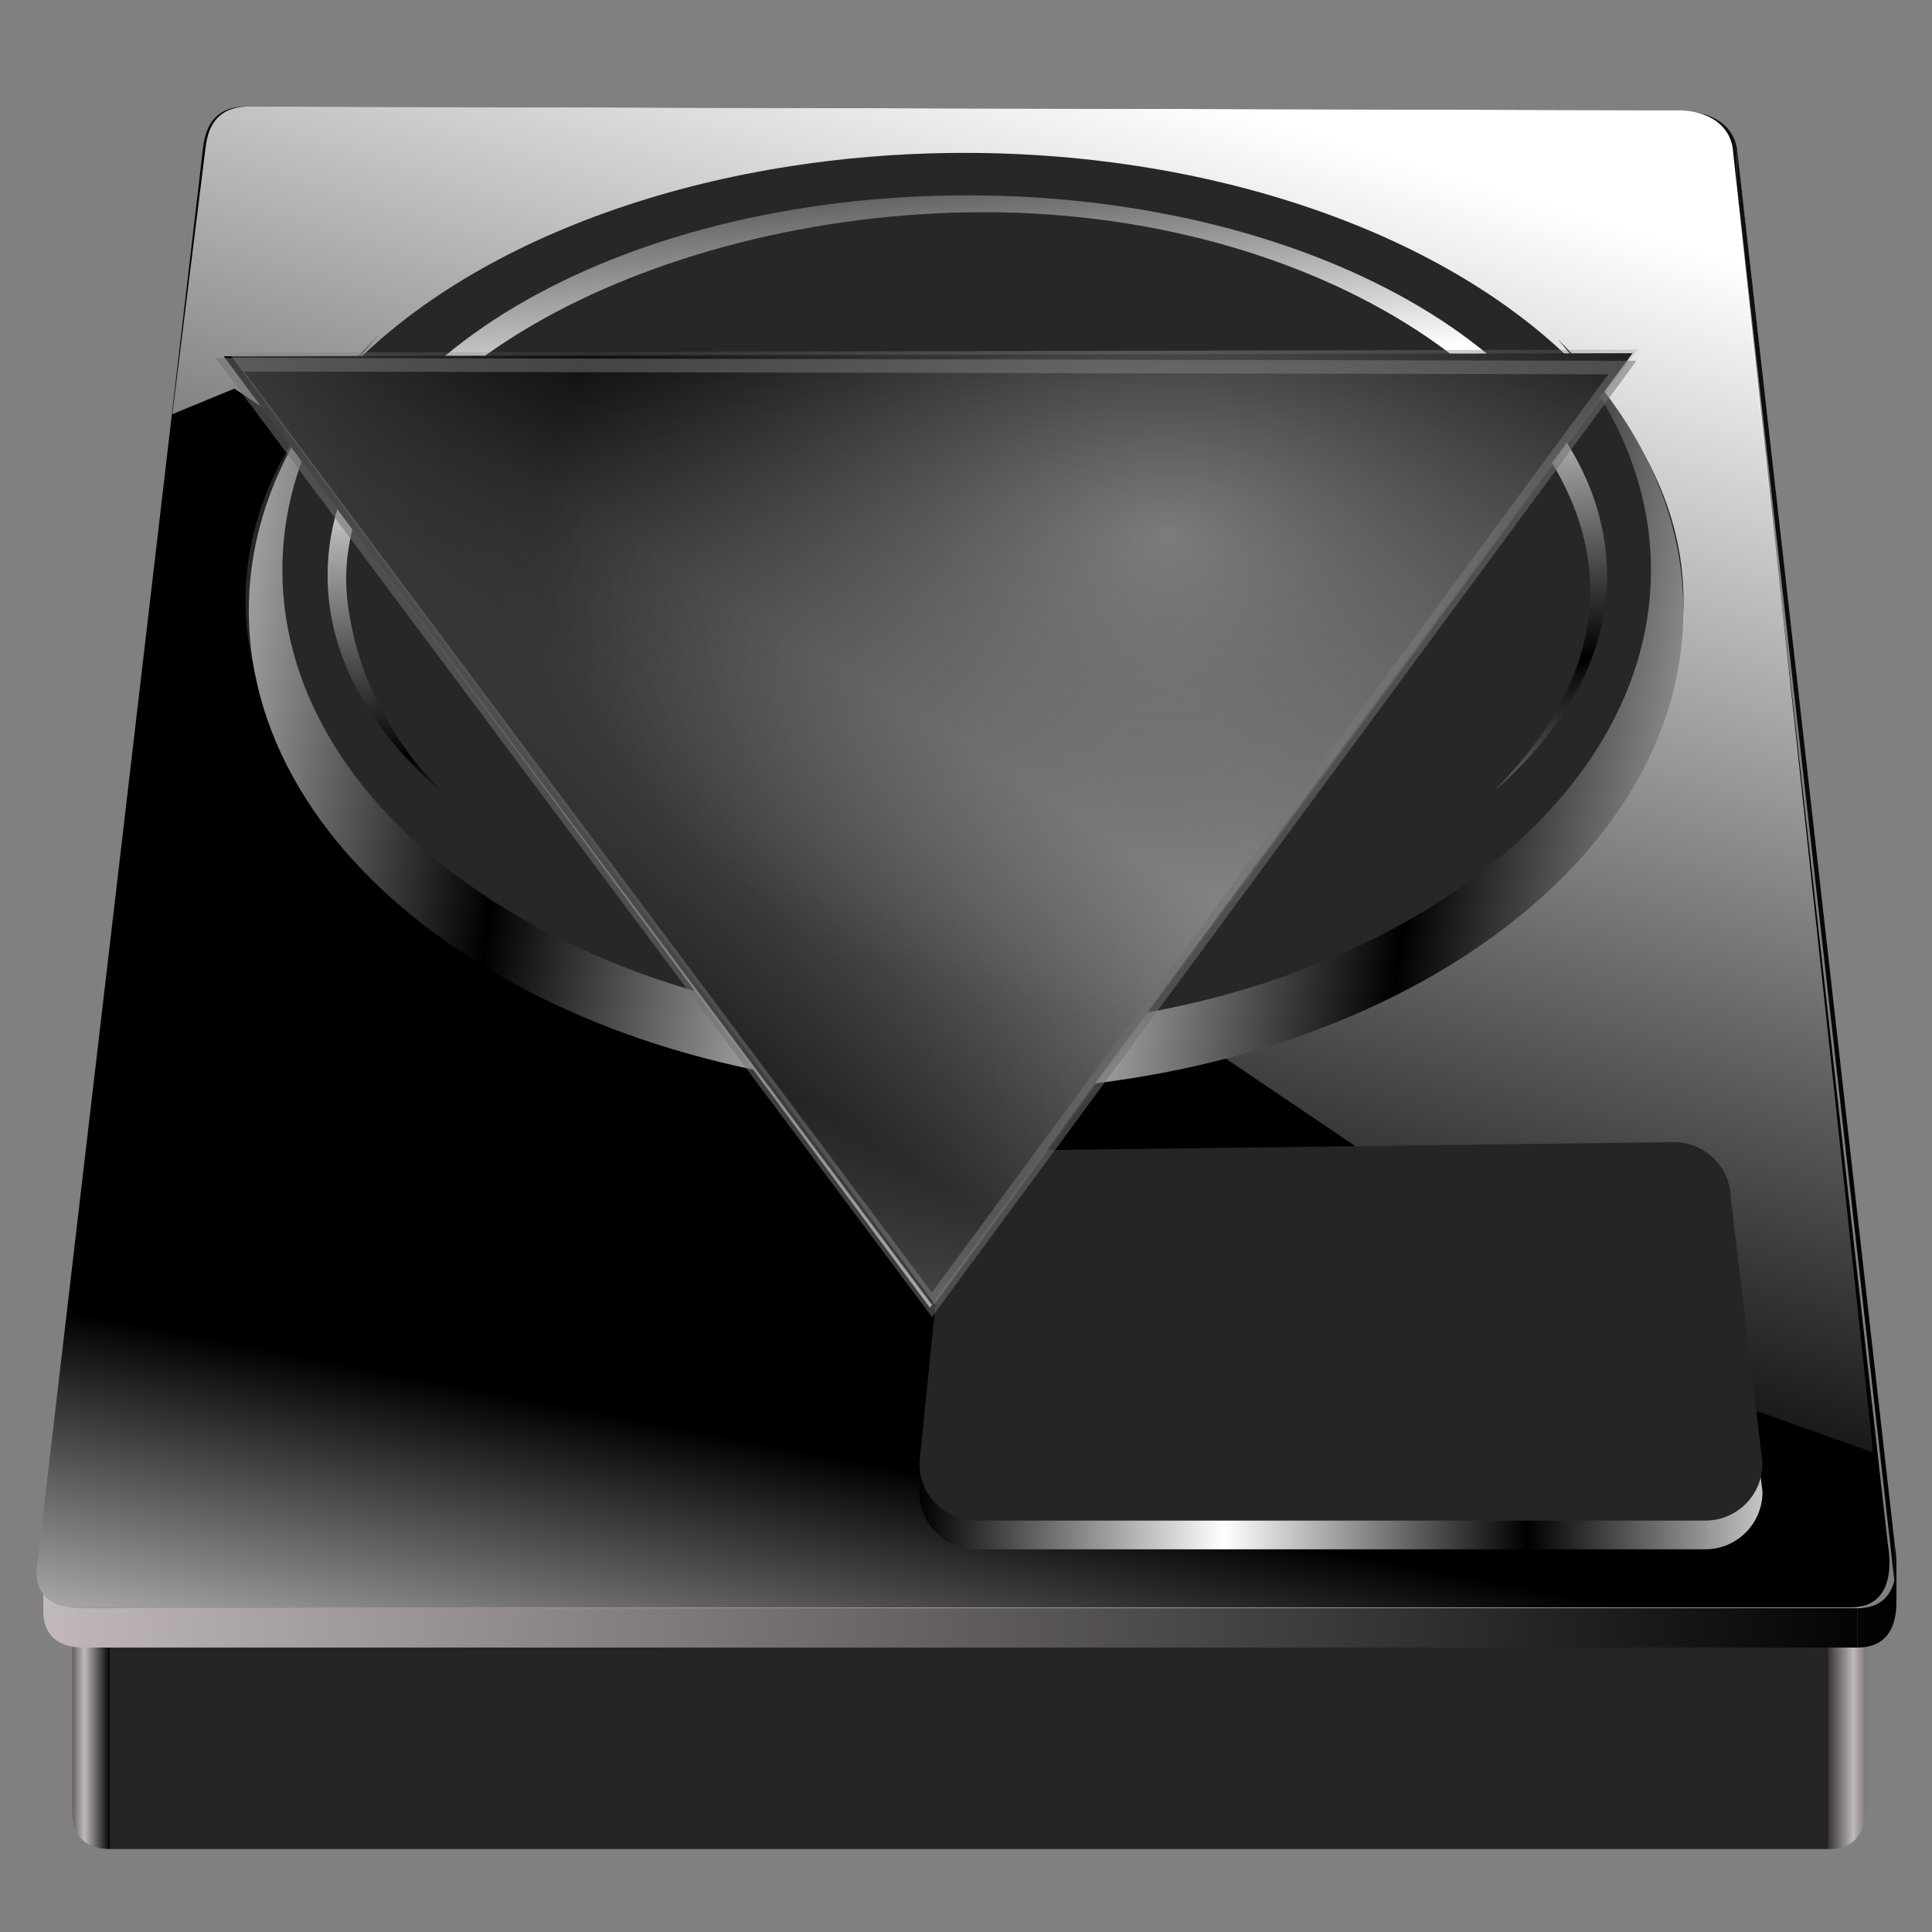 <?xml version="1.0" encoding="UTF-8" standalone="no"?>
<!-- Created with Inkscape (http://www.inkscape.org/) -->

<svg
   xmlns:dc="http://purl.org/dc/elements/1.1/"
   xmlns:cc="http://creativecommons.org/ns#"
   xmlns:rdf="http://www.w3.org/1999/02/22-rdf-syntax-ns#"
   xmlns:svg="http://www.w3.org/2000/svg"
   xmlns="http://www.w3.org/2000/svg"
   xmlns:xlink="http://www.w3.org/1999/xlink"
   xmlns:sodipodi="http://sodipodi.sourceforge.net/DTD/sodipodi-0.dtd"
   xmlns:inkscape="http://www.inkscape.org/namespaces/inkscape"
   id="svg2"
   sodipodi:version="0.32"
   inkscape:version="0.91 r13725"
   width="256"
   height="256"
   version="1.0"
   sodipodi:docname="sinaptic2.svg"
   inkscape:output_extension="org.inkscape.output.svg.inkscape"
   inkscape:export-filename="/media/disk/aktual-melo/Fekete/scalable/sinaptic2.png"
   inkscape:export-xdpi="90"
   inkscape:export-ydpi="90">
  <rect width="100%" height="100%" fill="#808080" stroke="none"/>
  <sodipodi:namedview
     inkscape:window-height="1057"
     inkscape:window-width="1920"
     inkscape:pageshadow="2"
     inkscape:pageopacity="0.0"
     guidetolerance="10.0"
     gridtolerance="10.0"
     objecttolerance="10.0"
     borderopacity="1.0"
     bordercolor="#666666"
     pagecolor="#ffffff"
     id="base"
     inkscape:zoom="2.1"
     inkscape:cx="215.86844"
     inkscape:cy="128"
     inkscape:window-x="-2"
     inkscape:window-y="-5"
     inkscape:current-layer="svg2"
     showgrid="false"
     inkscape:window-maximized="1" />
  <defs
     id="defs5">
    <linearGradient
       id="linearGradient5035">
      <stop
         style="stop-color:#a0a0a0;stop-opacity:0.675"
         offset="0"
         id="stop5037" />
      <stop
         style="stop-color:#646464;stop-opacity:0.146"
         offset="1"
         id="stop5039" />
    </linearGradient>
    <linearGradient
       id="linearGradient3363">
      <stop
         id="stop5029"
         offset="0"
         style="stop-color:#ffffff;stop-opacity:1" />
      <stop
         id="stop5031"
         offset="1"
         style="stop-color:#ffffff;stop-opacity:0;" />
    </linearGradient>
    <linearGradient
       id="linearGradient4008">
      <stop
         offset="0"
         style="stop-color:#ffffff;stop-opacity:1"
         id="stop4010" />
      <stop
         offset="1"
         style="stop-color:#000000;stop-opacity:1;"
         id="stop4012" />
    </linearGradient>
    <linearGradient
       id="linearGradient5033">
      <stop
         style="stop-color:#ffffff;stop-opacity:1"
         offset="0"
         id="stop3365" />
      <stop
         style="stop-color:#ffffff;stop-opacity:0;"
         offset="1"
         id="stop3367" />
    </linearGradient>
    <linearGradient
       inkscape:collect="always"
       id="linearGradient3589">
      <stop
         style="stop-color:#c3baba;stop-opacity:1"
         offset="0"
         id="stop3591" />
      <stop
         style="stop-color:#4f4848;stop-opacity:1"
         offset="1"
         id="stop3593" />
    </linearGradient>
    <linearGradient
       id="linearGradient3247"
       inkscape:collect="always">
      <stop
         id="stop3249"
         offset="0"
         style="stop-color:#000000;stop-opacity:1;" />
      <stop
         id="stop3252"
         offset="1"
         style="stop-color:#ffffff;stop-opacity:1" />
    </linearGradient>
    <inkscape:perspective
       id="perspective65"
       inkscape:persp3d-origin="128 : 85.333333 : 1"
       inkscape:vp_z="256 : 128 : 1"
       inkscape:vp_y="0 : 1000 : 0"
       inkscape:vp_x="0 : 128 : 1"
       sodipodi:type="inkscape:persp3d" />
    <linearGradient
       id="linearGradient3249">
      <stop
         id="stop3251"
         style="stop-color:#c1b9b9;stop-opacity:1;"
         offset="0" />
      <stop
         id="stop3253"
         style="stop-color:#000000;stop-opacity:1;"
         offset="1" />
    </linearGradient>
    <linearGradient
       spreadMethod="reflect"
       gradientUnits="userSpaceOnUse"
       y2="127.557"
       x2="759.912"
       y1="127.557"
       x1="524.493"
       id="linearGradient3381"
       xlink:href="#linearGradient3249"
       inkscape:collect="always" />
    <linearGradient
       y2="127.557"
       x2="759.912"
       y1="127.557"
       x1="524.493"
       spreadMethod="reflect"
       gradientUnits="userSpaceOnUse"
       id="linearGradient3397"
       xlink:href="#linearGradient3249"
       inkscape:collect="always" />
    <linearGradient
       y2="150.666"
       x2="410.318"
       y1="151.688"
       x1="356.121"
       spreadMethod="reflect"
       gradientUnits="userSpaceOnUse"
       id="linearGradient2238"
       xlink:href="#linearGradient3249"
       inkscape:collect="always" />
    <linearGradient
       y2="150.666"
       x2="410.318"
       y1="151.688"
       x1="356.121"
       spreadMethod="reflect"
       gradientUnits="userSpaceOnUse"
       id="linearGradient2240"
       xlink:href="#linearGradient3249"
       inkscape:collect="always" />
    <linearGradient
       y2="150.666"
       x2="410.318"
       y1="151.688"
       x1="356.121"
       spreadMethod="reflect"
       gradientUnits="userSpaceOnUse"
       id="linearGradient2242"
       xlink:href="#linearGradient3249"
       inkscape:collect="always" />
    <linearGradient
       y2="150.666"
       x2="410.318"
       y1="151.688"
       x1="356.121"
       spreadMethod="reflect"
       gradientUnits="userSpaceOnUse"
       id="linearGradient2244"
       xlink:href="#linearGradient3249"
       inkscape:collect="always" />
    <linearGradient
       y2="150.666"
       x2="410.318"
       y1="151.688"
       x1="356.121"
       spreadMethod="reflect"
       gradientUnits="userSpaceOnUse"
       id="linearGradient2246"
       xlink:href="#linearGradient3249"
       inkscape:collect="always" />
    <linearGradient
       y2="224.354"
       x2="505.337"
       y1="224.354"
       x1="509.834"
       spreadMethod="reflect"
       gradientUnits="userSpaceOnUse"
       id="linearGradient2248"
       xlink:href="#linearGradient3249"
       inkscape:collect="always" />
    <linearGradient
       y2="217.083"
       x2="398.823"
       y1="218.616"
       x1="343.604"
       spreadMethod="reflect"
       gradientUnits="userSpaceOnUse"
       id="linearGradient2250"
       xlink:href="#linearGradient3249"
       inkscape:collect="always" />
    <linearGradient
       y2="150.666"
       x2="410.318"
       y1="151.688"
       x1="356.121"
       spreadMethod="reflect"
       gradientUnits="userSpaceOnUse"
       id="linearGradient2252"
       xlink:href="#linearGradient3249"
       inkscape:collect="always" />
    <linearGradient
       y2="150.666"
       x2="410.318"
       y1="151.688"
       x1="356.121"
       spreadMethod="reflect"
       gradientUnits="userSpaceOnUse"
       id="linearGradient2254"
       xlink:href="#linearGradient3249"
       inkscape:collect="always" />
    <linearGradient
       y2="150.666"
       x2="410.318"
       y1="151.688"
       x1="356.121"
       spreadMethod="reflect"
       gradientUnits="userSpaceOnUse"
       id="linearGradient2256"
       xlink:href="#linearGradient3249"
       inkscape:collect="always" />
    <linearGradient
       y2="221.355"
       x2="288.382"
       y1="221.355"
       x1="285.097"
       spreadMethod="reflect"
       gradientUnits="userSpaceOnUse"
       id="linearGradient2258"
       xlink:href="#linearGradient3249"
       inkscape:collect="always" />
    <linearGradient
       y2="127.557"
       x2="759.912"
       y1="127.557"
       x1="524.493"
       spreadMethod="reflect"
       gradientUnits="userSpaceOnUse"
       id="linearGradient2260"
       xlink:href="#linearGradient3249"
       inkscape:collect="always" />
    <linearGradient
       y2="127.557"
       x2="759.912"
       y1="127.557"
       x1="524.493"
       spreadMethod="reflect"
       gradientUnits="userSpaceOnUse"
       id="linearGradient2262"
       xlink:href="#linearGradient3249"
       inkscape:collect="always" />
    <linearGradient
       y2="127.557"
       x2="759.912"
       y1="127.557"
       x1="524.493"
       spreadMethod="reflect"
       gradientUnits="userSpaceOnUse"
       id="linearGradient2264"
       xlink:href="#linearGradient3249"
       inkscape:collect="always" />
    <linearGradient
       y2="127.557"
       x2="759.912"
       y1="127.557"
       x1="524.493"
       spreadMethod="reflect"
       gradientUnits="userSpaceOnUse"
       id="linearGradient2266"
       xlink:href="#linearGradient3249"
       inkscape:collect="always" />
    <linearGradient
       y2="127.557"
       x2="759.912"
       y1="127.557"
       x1="524.493"
       spreadMethod="reflect"
       gradientUnits="userSpaceOnUse"
       id="linearGradient2268"
       xlink:href="#linearGradient3249"
       inkscape:collect="always" />
    <linearGradient
       y2="127.557"
       x2="759.912"
       y1="127.557"
       x1="524.493"
       spreadMethod="reflect"
       gradientUnits="userSpaceOnUse"
       id="linearGradient2270"
       xlink:href="#linearGradient3249"
       inkscape:collect="always" />
    <linearGradient
       y2="127.557"
       x2="759.912"
       y1="127.557"
       x1="524.493"
       spreadMethod="reflect"
       gradientUnits="userSpaceOnUse"
       id="linearGradient2272"
       xlink:href="#linearGradient3249"
       inkscape:collect="always" />
    <linearGradient
       y2="127.557"
       x2="759.912"
       y1="127.557"
       x1="524.493"
       spreadMethod="reflect"
       gradientUnits="userSpaceOnUse"
       id="linearGradient2274"
       xlink:href="#linearGradient3249"
       inkscape:collect="always" />
    <linearGradient
       y2="127.557"
       x2="759.912"
       y1="127.557"
       x1="524.493"
       spreadMethod="reflect"
       gradientUnits="userSpaceOnUse"
       id="linearGradient2276"
       xlink:href="#linearGradient3249"
       inkscape:collect="always" />
    <linearGradient
       y2="127.557"
       x2="759.912"
       y1="127.557"
       x1="524.493"
       spreadMethod="reflect"
       gradientUnits="userSpaceOnUse"
       id="linearGradient2278"
       xlink:href="#linearGradient3249"
       inkscape:collect="always" />
    <linearGradient
       y2="127.557"
       x2="759.912"
       y1="127.557"
       x1="524.493"
       spreadMethod="reflect"
       gradientUnits="userSpaceOnUse"
       id="linearGradient2280"
       xlink:href="#linearGradient3249"
       inkscape:collect="always" />
    <linearGradient
       inkscape:collect="always"
       xlink:href="#linearGradient3247"
       id="linearGradient3565"
       gradientUnits="userSpaceOnUse"
       spreadMethod="reflect"
       x1="80.728"
       y1="129.526"
       x2="127.252"
       y2="135.434"
       gradientTransform="translate(-10.831,18.215)" />
    <linearGradient
       inkscape:collect="always"
       xlink:href="#linearGradient3247"
       id="linearGradient3587"
       x1="57.094"
       y1="81.656"
       x2="109.29"
       y2="81.656"
       gradientUnits="userSpaceOnUse"
       spreadMethod="reflect" />
    <linearGradient
       inkscape:collect="always"
       xlink:href="#linearGradient3589"
       id="linearGradient3595"
       x1="129.969"
       y1="19.2"
       x2="132.431"
       y2="83.2"
       gradientUnits="userSpaceOnUse" />
    <linearGradient
       y2="-7.475"
       x2="16.093"
       y1="-2.21"
       x1="15.65"
       spreadMethod="reflect"
       gradientUnits="userSpaceOnUse"
       id="linearGradient3610"
       xlink:href="#linearGradient3578"
       inkscape:collect="always" />
    <linearGradient
       y2="-7.475"
       x2="16.093"
       y1="-6.409"
       x1="10.621"
       spreadMethod="reflect"
       gradientUnits="userSpaceOnUse"
       id="linearGradient3608"
       xlink:href="#linearGradient3578"
       inkscape:collect="always" />
    <linearGradient
       y2="-1.513"
       x2="9.718"
       y1="-5.887"
       x1="11.187"
       spreadMethod="reflect"
       gradientUnits="userSpaceOnUse"
       id="linearGradient3606"
       xlink:href="#linearGradient3578"
       inkscape:collect="always" />
    <linearGradient
       y2="-4.516"
       x2="12.916"
       y1="-3.754"
       x1="7.771"
       spreadMethod="reflect"
       gradientUnits="userSpaceOnUse"
       id="linearGradient3604"
       xlink:href="#linearGradient3578"
       inkscape:collect="always" />
    <linearGradient
       y2="-3.733"
       x2="14.94"
       y1="-2.275"
       x1="17.083"
       spreadMethod="reflect"
       gradientUnits="userSpaceOnUse"
       id="linearGradient3602"
       xlink:href="#linearGradient3578"
       inkscape:collect="always" />
    <linearGradient
       y2="-1.992"
       x2="17.377"
       y1="-6.256"
       x1="15.582"
       spreadMethod="reflect"
       gradientUnits="userSpaceOnUse"
       id="linearGradient3600"
       xlink:href="#linearGradient3578"
       inkscape:collect="always" />
    <linearGradient
       y2="-7.475"
       x2="16.093"
       y1="-10.978"
       x1="16.691"
       spreadMethod="reflect"
       gradientUnits="userSpaceOnUse"
       id="linearGradient3598"
       xlink:href="#linearGradient3578"
       inkscape:collect="always" />
    <linearGradient
       y2="-11.199"
       x2="11.132"
       y1="-11.391"
       x1="16.387"
       spreadMethod="reflect"
       gradientUnits="userSpaceOnUse"
       id="linearGradient3596"
       xlink:href="#linearGradient3578"
       inkscape:collect="always" />
    <linearGradient
       y2="-2.688"
       x2="8.696"
       y1="-11.587"
       x1="12.035"
       spreadMethod="reflect"
       gradientUnits="userSpaceOnUse"
       id="linearGradient3594"
       xlink:href="#linearGradient3578"
       inkscape:collect="always" />
    <linearGradient
       y2="-5.778"
       x2="11.372"
       y1="-10.151"
       x1="12.906"
       spreadMethod="reflect"
       gradientUnits="userSpaceOnUse"
       id="linearGradient3592"
       xlink:href="#linearGradient3578"
       inkscape:collect="always" />
    <linearGradient
       y2="-6.953"
       x2="17.747"
       y1="-5.908"
       x1="16.387"
       spreadMethod="reflect"
       gradientUnits="userSpaceOnUse"
       id="linearGradient3590"
       xlink:href="#linearGradient3578"
       inkscape:collect="always" />
    <linearGradient
       y2="-8.019"
       x2="17.075"
       y1="-7.475"
       x1="13.515"
       spreadMethod="reflect"
       gradientUnits="userSpaceOnUse"
       id="linearGradient3588"
       xlink:href="#linearGradient3578"
       inkscape:collect="always" />
    <linearGradient
       y2="-6.583"
       x2="18.617"
       y1="-5.212"
       x1="16.909"
       spreadMethod="reflect"
       gradientUnits="userSpaceOnUse"
       id="linearGradient3586"
       xlink:href="#linearGradient3578"
       inkscape:collect="always" />
    <linearGradient
       spreadMethod="reflect"
       gradientUnits="userSpaceOnUse"
       y2="-7.475"
       x2="16.093"
       y1="-7.475"
       x1="13.515"
       id="linearGradient3584"
       xlink:href="#linearGradient3578"
       inkscape:collect="always" />
    <inkscape:perspective
       sodipodi:type="inkscape:persp3d"
       inkscape:vp_x="0 : 128 : 1"
       inkscape:vp_y="0 : 1000 : 0"
       inkscape:vp_z="256 : 128 : 1"
       inkscape:persp3d-origin="128 : 85.333333 : 1"
       id="perspective2503" />
    <linearGradient
       id="linearGradient3578">
      <stop
         id="stop3580"
         offset="0"
         style="stop-color:#000000;stop-opacity:1;" />
      <stop
         id="stop3582"
         offset="1"
         style="stop-color:#fffcfc;stop-opacity:1;" />
    </linearGradient>
    <linearGradient
       inkscape:collect="always"
       xlink:href="#linearGradient3578"
       id="linearGradient3856"
       gradientUnits="userSpaceOnUse"
       spreadMethod="reflect"
       x1="13.515"
       y1="-7.475"
       x2="16.093"
       y2="-7.475" />
    <linearGradient
       inkscape:collect="always"
       xlink:href="#linearGradient3578"
       id="linearGradient3858"
       gradientUnits="userSpaceOnUse"
       spreadMethod="reflect"
       x1="13.515"
       y1="-7.475"
       x2="16.093"
       y2="-7.475" />
    <linearGradient
       inkscape:collect="always"
       xlink:href="#linearGradient3578"
       id="linearGradient3860"
       gradientUnits="userSpaceOnUse"
       spreadMethod="reflect"
       x1="13.515"
       y1="-7.475"
       x2="16.093"
       y2="-7.475" />
    <linearGradient
       inkscape:collect="always"
       xlink:href="#linearGradient3578"
       id="linearGradient3862"
       gradientUnits="userSpaceOnUse"
       spreadMethod="reflect"
       x1="13.515"
       y1="-7.475"
       x2="16.093"
       y2="-7.475" />
    <linearGradient
       inkscape:collect="always"
       xlink:href="#linearGradient3578"
       id="linearGradient3864"
       gradientUnits="userSpaceOnUse"
       spreadMethod="reflect"
       x1="13.515"
       y1="-7.475"
       x2="16.093"
       y2="-7.475" />
    <linearGradient
       inkscape:collect="always"
       xlink:href="#linearGradient3578"
       id="linearGradient3866"
       gradientUnits="userSpaceOnUse"
       spreadMethod="reflect"
       x1="13.515"
       y1="-7.475"
       x2="16.093"
       y2="-7.475" />
    <linearGradient
       inkscape:collect="always"
       xlink:href="#linearGradient3578"
       id="linearGradient3868"
       gradientUnits="userSpaceOnUse"
       spreadMethod="reflect"
       x1="13.515"
       y1="-7.475"
       x2="16.093"
       y2="-7.475" />
    <linearGradient
       inkscape:collect="always"
       xlink:href="#linearGradient3578"
       id="linearGradient3870"
       gradientUnits="userSpaceOnUse"
       spreadMethod="reflect"
       x1="13.515"
       y1="-7.475"
       x2="16.093"
       y2="-7.475" />
    <linearGradient
       inkscape:collect="always"
       xlink:href="#linearGradient3578"
       id="linearGradient3872"
       gradientUnits="userSpaceOnUse"
       spreadMethod="reflect"
       x1="13.515"
       y1="-7.475"
       x2="16.093"
       y2="-7.475" />
    <linearGradient
       inkscape:collect="always"
       xlink:href="#linearGradient3578"
       id="linearGradient3874"
       gradientUnits="userSpaceOnUse"
       spreadMethod="reflect"
       x1="13.515"
       y1="-7.475"
       x2="16.093"
       y2="-7.475" />
    <linearGradient
       inkscape:collect="always"
       xlink:href="#linearGradient3578"
       id="linearGradient3876"
       gradientUnits="userSpaceOnUse"
       spreadMethod="reflect"
       x1="13.515"
       y1="-7.475"
       x2="16.093"
       y2="-7.475" />
    <linearGradient
       inkscape:collect="always"
       xlink:href="#linearGradient3578"
       id="linearGradient3878"
       gradientUnits="userSpaceOnUse"
       spreadMethod="reflect"
       x1="13.515"
       y1="-7.475"
       x2="16.093"
       y2="-7.475" />
    <linearGradient
       inkscape:collect="always"
       xlink:href="#linearGradient3578"
       id="linearGradient3880"
       gradientUnits="userSpaceOnUse"
       spreadMethod="reflect"
       x1="13.515"
       y1="-7.475"
       x2="16.093"
       y2="-7.475" />
    <linearGradient
       inkscape:collect="always"
       xlink:href="#linearGradient3578"
       id="linearGradient3882"
       gradientUnits="userSpaceOnUse"
       spreadMethod="reflect"
       x1="13.515"
       y1="-7.475"
       x2="16.093"
       y2="-7.475" />
    <linearGradient
       inkscape:collect="always"
       xlink:href="#linearGradient3578"
       id="linearGradient3884"
       gradientUnits="userSpaceOnUse"
       spreadMethod="reflect"
       x1="13.515"
       y1="-7.475"
       x2="16.093"
       y2="-7.475" />
    <linearGradient
       inkscape:collect="always"
       xlink:href="#linearGradient3578"
       id="linearGradient3886"
       gradientUnits="userSpaceOnUse"
       spreadMethod="reflect"
       x1="13.515"
       y1="-7.475"
       x2="16.093"
       y2="-7.475" />
    <linearGradient
       inkscape:collect="always"
       xlink:href="#linearGradient3578"
       id="linearGradient3888"
       gradientUnits="userSpaceOnUse"
       spreadMethod="reflect"
       x1="13.515"
       y1="-7.475"
       x2="16.093"
       y2="-7.475" />
    <linearGradient
       inkscape:collect="always"
       xlink:href="#linearGradient3578"
       id="linearGradient3890"
       gradientUnits="userSpaceOnUse"
       spreadMethod="reflect"
       x1="13.515"
       y1="-7.475"
       x2="16.093"
       y2="-7.475" />
    <linearGradient
       inkscape:collect="always"
       xlink:href="#linearGradient3578"
       id="linearGradient3892"
       gradientUnits="userSpaceOnUse"
       spreadMethod="reflect"
       x1="13.515"
       y1="-7.475"
       x2="16.093"
       y2="-7.475" />
    <linearGradient
       inkscape:collect="always"
       xlink:href="#linearGradient3578"
       id="linearGradient3894"
       gradientUnits="userSpaceOnUse"
       spreadMethod="reflect"
       x1="13.515"
       y1="-7.475"
       x2="16.093"
       y2="-7.475" />
    <linearGradient
       inkscape:collect="always"
       xlink:href="#linearGradient3578"
       id="linearGradient3896"
       gradientUnits="userSpaceOnUse"
       spreadMethod="reflect"
       x1="13.515"
       y1="-7.475"
       x2="16.093"
       y2="-7.475" />
    <linearGradient
       inkscape:collect="always"
       xlink:href="#linearGradient3578"
       id="linearGradient3898"
       gradientUnits="userSpaceOnUse"
       spreadMethod="reflect"
       x1="13.515"
       y1="-7.475"
       x2="16.093"
       y2="-7.475" />
    <linearGradient
       inkscape:collect="always"
       xlink:href="#linearGradient3578"
       id="linearGradient3900"
       gradientUnits="userSpaceOnUse"
       spreadMethod="reflect"
       x1="13.515"
       y1="-7.475"
       x2="16.093"
       y2="-7.475" />
    <linearGradient
       inkscape:collect="always"
       xlink:href="#linearGradient3589"
       id="linearGradient3303"
       gradientUnits="userSpaceOnUse"
       x1="129.969"
       y1="19.2"
       x2="132.431"
       y2="83.2" />
    <linearGradient
       inkscape:collect="always"
       xlink:href="#linearGradient3247"
       id="linearGradient3306"
       gradientUnits="userSpaceOnUse"
       spreadMethod="reflect"
       x1="57.094"
       y1="81.656"
       x2="109.29"
       y2="81.656" />
    <linearGradient
       inkscape:collect="always"
       xlink:href="#linearGradient3247"
       id="linearGradient3309"
       gradientUnits="userSpaceOnUse"
       gradientTransform="matrix(0.983,0,0,0.953,-2.725,28.643)"
       spreadMethod="reflect"
       x1="80.728"
       y1="129.526"
       x2="127.252"
       y2="135.434" />
    <linearGradient
       inkscape:collect="always"
       xlink:href="#linearGradient3363"
       id="linearGradient3369"
       x1="650.769"
       y1="5.923"
       x2="671.287"
       y2="121.346"
       gradientUnits="userSpaceOnUse" />
    <linearGradient
       inkscape:collect="always"
       xlink:href="#linearGradient3363"
       id="linearGradient3396"
       gradientUnits="userSpaceOnUse"
       x1="660.17"
       y1="25.35"
       x2="654.993"
       y2="173.361"
       gradientTransform="translate(222.472,1.253)" />
    <linearGradient
       inkscape:collect="always"
       xlink:href="#linearGradient3363"
       id="linearGradient3420"
       gradientUnits="userSpaceOnUse"
       x1="650.769"
       y1="5.923"
       x2="671.287"
       y2="121.346" />
    <linearGradient
       inkscape:collect="always"
       xlink:href="#linearGradient3363"
       id="linearGradient3422"
       gradientUnits="userSpaceOnUse"
       x1="650.769"
       y1="5.923"
       x2="671.287"
       y2="121.346" />
    <linearGradient
       inkscape:collect="always"
       xlink:href="#linearGradient3363"
       id="linearGradient3424"
       gradientUnits="userSpaceOnUse"
       x1="650.769"
       y1="5.923"
       x2="671.287"
       y2="121.346" />
    <linearGradient
       inkscape:collect="always"
       xlink:href="#linearGradient3363"
       id="linearGradient3426"
       gradientUnits="userSpaceOnUse"
       x1="650.769"
       y1="5.923"
       x2="671.287"
       y2="121.346" />
    <linearGradient
       inkscape:collect="always"
       xlink:href="#linearGradient3363"
       id="linearGradient3428"
       gradientUnits="userSpaceOnUse"
       x1="650.769"
       y1="5.923"
       x2="671.287"
       y2="121.346" />
    <linearGradient
       inkscape:collect="always"
       xlink:href="#linearGradient3363"
       id="linearGradient3430"
       gradientUnits="userSpaceOnUse"
       x1="650.769"
       y1="5.923"
       x2="671.287"
       y2="121.346" />
    <linearGradient
       inkscape:collect="always"
       xlink:href="#linearGradient3363"
       id="linearGradient3432"
       gradientUnits="userSpaceOnUse"
       x1="650.769"
       y1="5.923"
       x2="671.287"
       y2="121.346" />
    <linearGradient
       inkscape:collect="always"
       xlink:href="#linearGradient3363"
       id="linearGradient3434"
       gradientUnits="userSpaceOnUse"
       x1="650.769"
       y1="5.923"
       x2="671.287"
       y2="121.346" />
    <linearGradient
       inkscape:collect="always"
       xlink:href="#linearGradient3363"
       id="linearGradient3436"
       gradientUnits="userSpaceOnUse"
       x1="650.769"
       y1="5.923"
       x2="671.287"
       y2="121.346" />
    <linearGradient
       inkscape:collect="always"
       xlink:href="#linearGradient3363"
       id="linearGradient3438"
       gradientUnits="userSpaceOnUse"
       x1="650.769"
       y1="5.923"
       x2="671.287"
       y2="121.346" />
    <linearGradient
       inkscape:collect="always"
       xlink:href="#linearGradient3363"
       id="linearGradient3440"
       gradientUnits="userSpaceOnUse"
       x1="650.769"
       y1="5.923"
       x2="671.287"
       y2="121.346" />
    <linearGradient
       inkscape:collect="always"
       xlink:href="#linearGradient3363"
       id="linearGradient3443"
       gradientUnits="userSpaceOnUse"
       gradientTransform="translate(-513.835,-15.122)"
       x1="660.17"
       y1="25.35"
       x2="615.199"
       y2="174.301" />
    <linearGradient
       inkscape:collect="always"
       xlink:href="#linearGradient3247"
       id="linearGradient3468"
       gradientUnits="userSpaceOnUse"
       spreadMethod="reflect"
       x1="57.094"
       y1="81.656"
       x2="109.29"
       y2="81.656" />
    <linearGradient
       inkscape:collect="always"
       xlink:href="#linearGradient3247"
       id="linearGradient3472"
       gradientUnits="userSpaceOnUse"
       gradientTransform="matrix(0.983,0,0,0.953,-2.725,28.643)"
       spreadMethod="reflect"
       x1="80.728"
       y1="129.526"
       x2="127.252"
       y2="135.434" />
    <linearGradient
       inkscape:collect="always"
       xlink:href="#linearGradient3578"
       id="linearGradient3342"
       x1="534.277"
       y1="183.84"
       x2="516.397"
       y2="265.566"
       gradientUnits="userSpaceOnUse" />
    <linearGradient
       inkscape:collect="always"
       xlink:href="#linearGradient3363"
       id="linearGradient3344"
       gradientUnits="userSpaceOnUse"
       gradientTransform="translate(-513.835,-15.122)"
       x1="660.17"
       y1="25.35"
       x2="615.199"
       y2="174.301" />
    <linearGradient
       inkscape:collect="always"
       xlink:href="#linearGradient3247"
       id="linearGradient3390"
       gradientUnits="userSpaceOnUse"
       gradientTransform="matrix(0.983,0,0,0.953,-2.725,28.643)"
       spreadMethod="reflect"
       x1="80.728"
       y1="129.526"
       x2="127.252"
       y2="135.434" />
    <linearGradient
       inkscape:collect="always"
       xlink:href="#linearGradient3247"
       id="linearGradient3393"
       gradientUnits="userSpaceOnUse"
       gradientTransform="matrix(1.097,0,0,-0.943,-11.843,186.003)"
       spreadMethod="reflect"
       x1="128.748"
       y1="100.83"
       x2="124.57"
       y2="143.855" />
    <linearGradient
       inkscape:collect="always"
       xlink:href="#linearGradient3249"
       id="linearGradient3444"
       gradientUnits="userSpaceOnUse"
       spreadMethod="reflect"
       x1="356.121"
       y1="151.688"
       x2="410.318"
       y2="150.666" />
    <linearGradient
       inkscape:collect="always"
       xlink:href="#linearGradient3249"
       id="linearGradient3446"
       gradientUnits="userSpaceOnUse"
       spreadMethod="reflect"
       x1="356.121"
       y1="151.688"
       x2="410.318"
       y2="150.666" />
    <linearGradient
       inkscape:collect="always"
       xlink:href="#linearGradient3249"
       id="linearGradient3448"
       gradientUnits="userSpaceOnUse"
       spreadMethod="reflect"
       x1="356.121"
       y1="151.688"
       x2="410.318"
       y2="150.666" />
    <linearGradient
       inkscape:collect="always"
       xlink:href="#linearGradient3249"
       id="linearGradient3450"
       gradientUnits="userSpaceOnUse"
       spreadMethod="reflect"
       x1="356.121"
       y1="151.688"
       x2="410.318"
       y2="150.666" />
    <linearGradient
       inkscape:collect="always"
       xlink:href="#linearGradient3249"
       id="linearGradient3452"
       gradientUnits="userSpaceOnUse"
       spreadMethod="reflect"
       x1="509.834"
       y1="224.354"
       x2="505.337"
       y2="224.354" />
    <linearGradient
       inkscape:collect="always"
       xlink:href="#linearGradient3249"
       id="linearGradient3454"
       gradientUnits="userSpaceOnUse"
       spreadMethod="reflect"
       x1="356.121"
       y1="151.688"
       x2="410.318"
       y2="150.666" />
    <linearGradient
       inkscape:collect="always"
       xlink:href="#linearGradient3249"
       id="linearGradient3456"
       gradientUnits="userSpaceOnUse"
       spreadMethod="reflect"
       x1="356.121"
       y1="151.688"
       x2="410.318"
       y2="150.666" />
    <linearGradient
       inkscape:collect="always"
       xlink:href="#linearGradient3249"
       id="linearGradient3458"
       gradientUnits="userSpaceOnUse"
       spreadMethod="reflect"
       x1="356.121"
       y1="151.688"
       x2="410.318"
       y2="150.666" />
    <linearGradient
       inkscape:collect="always"
       xlink:href="#linearGradient3249"
       id="linearGradient3460"
       gradientUnits="userSpaceOnUse"
       spreadMethod="reflect"
       x1="285.097"
       y1="221.355"
       x2="288.382"
       y2="221.355" />
    <linearGradient
       inkscape:collect="always"
       xlink:href="#linearGradient3249"
       id="linearGradient3462"
       gradientUnits="userSpaceOnUse"
       spreadMethod="reflect"
       x1="356.121"
       y1="151.688"
       x2="410.318"
       y2="150.666" />
    <linearGradient
       inkscape:collect="always"
       xlink:href="#linearGradient3363"
       id="linearGradient3464"
       gradientUnits="userSpaceOnUse"
       x1="650.769"
       y1="5.923"
       x2="671.287"
       y2="121.346" />
    <linearGradient
       inkscape:collect="always"
       xlink:href="#linearGradient3363"
       id="linearGradient3466"
       gradientUnits="userSpaceOnUse"
       x1="650.769"
       y1="5.923"
       x2="671.287"
       y2="121.346" />
    <linearGradient
       inkscape:collect="always"
       xlink:href="#linearGradient3363"
       id="linearGradient3469"
       gradientUnits="userSpaceOnUse"
       x1="650.769"
       y1="5.923"
       x2="671.287"
       y2="121.346" />
    <linearGradient
       inkscape:collect="always"
       xlink:href="#linearGradient3363"
       id="linearGradient3471"
       gradientUnits="userSpaceOnUse"
       x1="650.769"
       y1="5.923"
       x2="671.287"
       y2="121.346" />
    <linearGradient
       inkscape:collect="always"
       xlink:href="#linearGradient3363"
       id="linearGradient3473"
       gradientUnits="userSpaceOnUse"
       x1="650.769"
       y1="5.923"
       x2="671.287"
       y2="121.346" />
    <linearGradient
       inkscape:collect="always"
       xlink:href="#linearGradient3363"
       id="linearGradient3475"
       gradientUnits="userSpaceOnUse"
       x1="650.769"
       y1="5.923"
       x2="671.287"
       y2="121.346" />
    <linearGradient
       inkscape:collect="always"
       xlink:href="#linearGradient3363"
       id="linearGradient3477"
       gradientUnits="userSpaceOnUse"
       x1="650.769"
       y1="5.923"
       x2="671.287"
       y2="121.346" />
    <linearGradient
       inkscape:collect="always"
       xlink:href="#linearGradient3363"
       id="linearGradient3479"
       gradientUnits="userSpaceOnUse"
       x1="650.769"
       y1="5.923"
       x2="671.287"
       y2="121.346" />
    <linearGradient
       inkscape:collect="always"
       xlink:href="#linearGradient3363"
       id="linearGradient3481"
       gradientUnits="userSpaceOnUse"
       x1="650.769"
       y1="5.923"
       x2="671.287"
       y2="121.346" />
    <linearGradient
       inkscape:collect="always"
       xlink:href="#linearGradient3363"
       id="linearGradient3483"
       gradientUnits="userSpaceOnUse"
       x1="650.769"
       y1="5.923"
       x2="671.287"
       y2="121.346" />
    <linearGradient
       inkscape:collect="always"
       xlink:href="#linearGradient3363"
       id="linearGradient3485"
       gradientUnits="userSpaceOnUse"
       x1="650.769"
       y1="5.923"
       x2="671.287"
       y2="121.346" />
    <linearGradient
       inkscape:collect="always"
       xlink:href="#linearGradient3249"
       id="linearGradient3487"
       gradientUnits="userSpaceOnUse"
       spreadMethod="reflect"
       x1="524.493"
       y1="127.557"
       x2="759.912"
       y2="127.557" />
    <linearGradient
       inkscape:collect="always"
       xlink:href="#linearGradient3249"
       id="linearGradient3489"
       gradientUnits="userSpaceOnUse"
       spreadMethod="reflect"
       x1="524.493"
       y1="127.557"
       x2="759.912"
       y2="127.557" />
    <linearGradient
       inkscape:collect="always"
       xlink:href="#linearGradient3249"
       id="linearGradient3491"
       gradientUnits="userSpaceOnUse"
       spreadMethod="reflect"
       x1="524.493"
       y1="127.557"
       x2="759.912"
       y2="127.557" />
    <linearGradient
       inkscape:collect="always"
       xlink:href="#linearGradient3249"
       id="linearGradient3493"
       gradientUnits="userSpaceOnUse"
       spreadMethod="reflect"
       x1="524.493"
       y1="127.557"
       x2="759.912"
       y2="127.557" />
    <linearGradient
       inkscape:collect="always"
       xlink:href="#linearGradient3249"
       id="linearGradient3495"
       gradientUnits="userSpaceOnUse"
       spreadMethod="reflect"
       x1="524.493"
       y1="127.557"
       x2="759.912"
       y2="127.557" />
    <linearGradient
       inkscape:collect="always"
       xlink:href="#linearGradient3249"
       id="linearGradient3497"
       gradientUnits="userSpaceOnUse"
       spreadMethod="reflect"
       x1="524.493"
       y1="127.557"
       x2="759.912"
       y2="127.557" />
    <linearGradient
       inkscape:collect="always"
       xlink:href="#linearGradient3249"
       id="linearGradient3499"
       gradientUnits="userSpaceOnUse"
       spreadMethod="reflect"
       x1="524.493"
       y1="127.557"
       x2="759.912"
       y2="127.557" />
    <linearGradient
       inkscape:collect="always"
       xlink:href="#linearGradient3249"
       id="linearGradient3501"
       gradientUnits="userSpaceOnUse"
       spreadMethod="reflect"
       x1="524.493"
       y1="127.557"
       x2="759.912"
       y2="127.557" />
    <linearGradient
       inkscape:collect="always"
       xlink:href="#linearGradient3249"
       id="linearGradient3503"
       gradientUnits="userSpaceOnUse"
       spreadMethod="reflect"
       x1="524.493"
       y1="127.557"
       x2="759.912"
       y2="127.557" />
    <linearGradient
       inkscape:collect="always"
       xlink:href="#linearGradient3249"
       id="linearGradient3505"
       gradientUnits="userSpaceOnUse"
       spreadMethod="reflect"
       x1="524.493"
       y1="127.557"
       x2="759.912"
       y2="127.557" />
    <linearGradient
       inkscape:collect="always"
       xlink:href="#linearGradient3249"
       id="linearGradient3507"
       gradientUnits="userSpaceOnUse"
       spreadMethod="reflect"
       x1="524.493"
       y1="127.557"
       x2="759.912"
       y2="127.557" />
    <linearGradient
       inkscape:collect="always"
       xlink:href="#linearGradient3578"
       id="linearGradient3509"
       gradientUnits="userSpaceOnUse"
       x1="534.277"
       y1="183.84"
       x2="523.704"
       y2="239.534" />
    <linearGradient
       inkscape:collect="always"
       xlink:href="#linearGradient3363"
       id="linearGradient3511"
       gradientUnits="userSpaceOnUse"
       gradientTransform="translate(-513.835,-15.122)"
       x1="660.17"
       y1="25.35"
       x2="615.199"
       y2="174.301" />
    <linearGradient
       inkscape:collect="always"
       xlink:href="#linearGradient3247"
       id="linearGradient3513"
       gradientUnits="userSpaceOnUse"
       gradientTransform="matrix(0.983,0,0,0.953,-2.725,28.643)"
       spreadMethod="reflect"
       x1="80.728"
       y1="129.526"
       x2="127.252"
       y2="135.434" />
    <linearGradient
       inkscape:collect="always"
       xlink:href="#linearGradient3247"
       id="linearGradient3515"
       gradientUnits="userSpaceOnUse"
       spreadMethod="reflect"
       x1="57.094"
       y1="81.656"
       x2="109.29"
       y2="81.656" />
    <linearGradient
       inkscape:collect="always"
       xlink:href="#linearGradient3247"
       id="linearGradient3517"
       gradientUnits="userSpaceOnUse"
       gradientTransform="matrix(1.097,0,0,-0.943,-11.843,186.003)"
       spreadMethod="reflect"
       x1="128.748"
       y1="100.83"
       x2="124.57"
       y2="143.855" />
    <linearGradient
       gradientUnits="userSpaceOnUse"
       y2="243.053"
       x2="180.671"
       y1="160.751"
       x1="171.049"
       id="linearGradient3076"
       xlink:href="#linearGradient3387"
       inkscape:collect="always" />
    <linearGradient
       gradientUnits="userSpaceOnUse"
       y2="158.897"
       x2="186.762"
       y1="232.754"
       x1="170.167"
       id="linearGradient3074"
       xlink:href="#linearGradient3369"
       inkscape:collect="always" />
    <linearGradient
       y2="-7.475"
       x2="16.093"
       y1="-7.475"
       x1="13.515"
       spreadMethod="reflect"
       gradientUnits="userSpaceOnUse"
       id="linearGradient3290"
       xlink:href="#linearGradient3578"
       inkscape:collect="always" />
    <linearGradient
       gradientTransform="matrix(0.458,0,0,0.458,12.358,81.059)"
       y2="50.574"
       x2="215.891"
       y1="113.364"
       x1="155.814"
       spreadMethod="reflect"
       gradientUnits="userSpaceOnUse"
       id="linearGradient3403"
       xlink:href="#linearGradient3369"
       inkscape:collect="always" />
    <linearGradient
       y2="78.618"
       x2="-79.283"
       y1="145.672"
       x1="-81.182"
       gradientUnits="userSpaceOnUse"
       id="linearGradient3070"
       xlink:href="#linearGradient3387"
       inkscape:collect="always" />
    <linearGradient
       gradientUnits="userSpaceOnUse"
       y2="78.618"
       x2="-79.283"
       y1="145.672"
       x1="-81.182"
       id="linearGradient3068"
       xlink:href="#linearGradient3387"
       inkscape:collect="always" />
    <linearGradient
       spreadMethod="reflect"
       gradientUnits="userSpaceOnUse"
       y2="50.574"
       x2="215.891"
       y1="113.364"
       x1="155.814"
       id="linearGradient3375"
       xlink:href="#linearGradient3369"
       inkscape:collect="always" />
    <linearGradient
       y2="-7.475"
       x2="16.093"
       y1="-2.21"
       x1="15.65"
       spreadMethod="reflect"
       gradientUnits="userSpaceOnUse"
       id="linearGradient3042"
       xlink:href="#linearGradient3578"
       inkscape:collect="always" />
    <linearGradient
       y2="-7.475"
       x2="16.093"
       y1="-6.409"
       x1="10.621"
       spreadMethod="reflect"
       gradientUnits="userSpaceOnUse"
       id="linearGradient3040"
       xlink:href="#linearGradient3578"
       inkscape:collect="always" />
    <linearGradient
       y2="-1.513"
       x2="9.718"
       y1="-5.887"
       x1="11.187"
       spreadMethod="reflect"
       gradientUnits="userSpaceOnUse"
       id="linearGradient3038"
       xlink:href="#linearGradient3578"
       inkscape:collect="always" />
    <linearGradient
       y2="-4.516"
       x2="12.916"
       y1="-3.754"
       x1="7.771"
       spreadMethod="reflect"
       gradientUnits="userSpaceOnUse"
       id="linearGradient3036"
       xlink:href="#linearGradient3578"
       inkscape:collect="always" />
    <linearGradient
       y2="-3.733"
       x2="14.94"
       y1="-2.275"
       x1="17.083"
       spreadMethod="reflect"
       gradientUnits="userSpaceOnUse"
       id="linearGradient3034"
       xlink:href="#linearGradient3578"
       inkscape:collect="always" />
    <linearGradient
       y2="-1.992"
       x2="17.377"
       y1="-6.256"
       x1="15.582"
       spreadMethod="reflect"
       gradientUnits="userSpaceOnUse"
       id="linearGradient3032"
       xlink:href="#linearGradient3578"
       inkscape:collect="always" />
    <linearGradient
       y2="-7.475"
       x2="16.093"
       y1="-10.978"
       x1="16.691"
       spreadMethod="reflect"
       gradientUnits="userSpaceOnUse"
       id="linearGradient3030"
       xlink:href="#linearGradient3578"
       inkscape:collect="always" />
    <linearGradient
       y2="-11.199"
       x2="11.132"
       y1="-11.391"
       x1="16.387"
       spreadMethod="reflect"
       gradientUnits="userSpaceOnUse"
       id="linearGradient3028"
       xlink:href="#linearGradient3578"
       inkscape:collect="always" />
    <linearGradient
       y2="-2.688"
       x2="8.696"
       y1="-11.587"
       x1="12.035"
       spreadMethod="reflect"
       gradientUnits="userSpaceOnUse"
       id="linearGradient3026"
       xlink:href="#linearGradient3578"
       inkscape:collect="always" />
    <linearGradient
       y2="-5.778"
       x2="11.372"
       y1="-10.151"
       x1="12.906"
       spreadMethod="reflect"
       gradientUnits="userSpaceOnUse"
       id="linearGradient3024"
       xlink:href="#linearGradient3578"
       inkscape:collect="always" />
    <linearGradient
       y2="-6.953"
       x2="17.747"
       y1="-5.908"
       x1="16.387"
       spreadMethod="reflect"
       gradientUnits="userSpaceOnUse"
       id="linearGradient3022"
       xlink:href="#linearGradient3578"
       inkscape:collect="always" />
    <linearGradient
       y2="-8.019"
       x2="17.075"
       y1="-7.475"
       x1="13.515"
       spreadMethod="reflect"
       gradientUnits="userSpaceOnUse"
       id="linearGradient3020"
       xlink:href="#linearGradient3578"
       inkscape:collect="always" />
    <linearGradient
       y2="-6.583"
       x2="18.617"
       y1="-5.212"
       x1="16.909"
       spreadMethod="reflect"
       gradientUnits="userSpaceOnUse"
       id="linearGradient3018"
       xlink:href="#linearGradient3578"
       inkscape:collect="always" />
    <linearGradient
       spreadMethod="reflect"
       gradientUnits="userSpaceOnUse"
       y2="-7.475"
       x2="16.093"
       y1="-7.475"
       x1="13.515"
       id="linearGradient3016"
       xlink:href="#linearGradient3578"
       inkscape:collect="always" />
    <inkscape:perspective
       sodipodi:type="inkscape:persp3d"
       inkscape:vp_x="0 : 128 : 1"
       inkscape:vp_y="0 : 1000 : 0"
       inkscape:vp_z="256 : 128 : 1"
       inkscape:persp3d-origin="128 : 85.333333 : 1"
       id="perspective3014" />
    <linearGradient
       id="linearGradient3008">
      <stop
         id="stop3010"
         offset="0"
         style="stop-color:#ffffff;stop-opacity:0;" />
      <stop
         id="stop3012"
         offset="1"
         style="stop-color:#fffcfc;stop-opacity:1;" />
    </linearGradient>
    <linearGradient
       id="linearGradient3004">
      <stop
         id="stop3371"
         offset="0"
         style="stop-color:#000000;stop-opacity:1;" />
      <stop
         id="stop3373"
         offset="1"
         style="stop-color:#ffffff;stop-opacity:1" />
    </linearGradient>
    <linearGradient
       id="linearGradient3387"
       inkscape:collect="always">
      <stop
         id="stop3389"
         offset="0"
         style="stop-color:#000000;stop-opacity:1;" />
      <stop
         id="stop3391"
         offset="1"
         style="stop-color:#ffffff;stop-opacity:1" />
    </linearGradient>
    <inkscape:perspective
       id="perspective70"
       inkscape:persp3d-origin="128 : 85.333333 : 1"
       inkscape:vp_z="256 : 128 : 1"
       inkscape:vp_y="0 : 1000 : 0"
       inkscape:vp_x="0 : 128 : 1"
       sodipodi:type="inkscape:persp3d" />
    <linearGradient
       inkscape:collect="always"
       id="linearGradient2821">
      <stop
         style="stop-color:#1f1f47;stop-opacity:1"
         offset="0"
         id="stop2823" />
      <stop
         style="stop-color:#162a97;stop-opacity:0"
         offset="1"
         id="stop2825" />
    </linearGradient>
    <linearGradient
       id="linearGradient2908">
      <stop
         id="stop2910"
         offset="0"
         style="stop-color:#000000;stop-opacity:0;" />
      <stop
         id="stop2912"
         offset="1"
         style="stop-color:#000000;stop-opacity:1;" />
    </linearGradient>
    <linearGradient
       id="linearGradient2890"
       inkscape:collect="always">
      <stop
         id="stop2892"
         offset="0"
         style="stop-color:#aaf;stop-opacity:1" />
      <stop
         id="stop2894"
         offset="1"
         style="stop-color:#111192;stop-opacity:1" />
    </linearGradient>
    <linearGradient
       gradientUnits="userSpaceOnUse"
       y2="5.863"
       x2="153.893"
       y1="209.344"
       x1="93.802"
       id="linearGradient2896"
       xlink:href="#linearGradient2890"
       inkscape:collect="always" />
    <linearGradient
       gradientTransform="translate(-0.977,0.489)"
       y2="150.473"
       x2="163.176"
       y1="139.481"
       x1="155.359"
       gradientUnits="userSpaceOnUse"
       id="linearGradient2906"
       xlink:href="#linearGradient2908"
       inkscape:collect="always" />
    <linearGradient
       y2="52.763"
       x2="154.382"
       y1="106.26"
       x1="114.809"
       gradientUnits="userSpaceOnUse"
       id="linearGradient2922"
       xlink:href="#linearGradient3363"
       inkscape:collect="always" />
    <linearGradient
       y2="52.763"
       x2="154.382"
       y1="106.26"
       x1="114.809"
       gradientUnits="userSpaceOnUse"
       id="linearGradient2933"
       xlink:href="#linearGradient3363"
       inkscape:collect="always" />
    <linearGradient
       inkscape:collect="always"
       xlink:href="#linearGradient2890"
       id="linearGradient3922"
       gradientUnits="userSpaceOnUse"
       x1="33.221"
       y1="217.405"
       x2="131.908"
       y2="21.74" />
    <linearGradient
       inkscape:collect="always"
       xlink:href="#linearGradient3888-5"
       id="linearGradient3919"
       gradientUnits="userSpaceOnUse"
       x1="88.183"
       y1="51.786"
       x2="88.183"
       y2="26.137" />
    <linearGradient
       inkscape:collect="always"
       xlink:href="#linearGradient2890"
       id="linearGradient3912"
       gradientUnits="userSpaceOnUse"
       x1="33.221"
       y1="217.405"
       x2="131.908"
       y2="21.74"
       gradientTransform="translate(95.267,-0.489)" />
    <linearGradient
       inkscape:collect="always"
       xlink:href="#linearGradient3888-5"
       id="linearGradient3909"
       gradientUnits="userSpaceOnUse"
       x1="88.183"
       y1="51.786"
       x2="88.183"
       y2="26.137"
       gradientTransform="translate(95.267,-0.489)" />
    <linearGradient
       inkscape:collect="always"
       xlink:href="#linearGradient3363"
       id="linearGradient2987"
       gradientUnits="userSpaceOnUse"
       x1="114.809"
       y1="106.26"
       x2="154.382"
       y2="52.763" />
    <linearGradient
       inkscape:collect="always"
       xlink:href="#linearGradient3363"
       id="linearGradient2981"
       gradientUnits="userSpaceOnUse"
       x1="114.809"
       y1="106.26"
       x2="154.382"
       y2="52.763" />
    <linearGradient
       inkscape:collect="always"
       xlink:href="#linearGradient3363"
       id="linearGradient2965"
       gradientUnits="userSpaceOnUse"
       x1="114.809"
       y1="106.26"
       x2="154.382"
       y2="52.763" />
    <linearGradient
       inkscape:collect="always"
       xlink:href="#linearGradient3363"
       id="linearGradient2059"
       gradientUnits="userSpaceOnUse"
       x1="114.809"
       y1="106.26"
       x2="154.382"
       y2="52.763" />
    <linearGradient
       id="linearGradient3888-5"
       inkscape:collect="always">
      <stop
         id="stop3890"
         offset="0"
         style="stop-color:#aaf;stop-opacity:0" />
      <stop
         id="stop3892"
         offset="1"
         style="stop-color:white;stop-opacity:1" />
    </linearGradient>
    <linearGradient
       y2="26.137"
       x2="88.183"
       y1="51.786"
       x1="88.183"
       gradientTransform="translate(334.811,36.785)"
       gradientUnits="userSpaceOnUse"
       id="linearGradient2087"
       xlink:href="#linearGradient3888-5"
       inkscape:collect="always" />
    <linearGradient
       y2="21.74"
       x2="131.908"
       y1="217.405"
       x1="33.221"
       gradientTransform="translate(334.811,36.785)"
       gradientUnits="userSpaceOnUse"
       id="linearGradient2090"
       xlink:href="#linearGradient2890"
       inkscape:collect="always" />
    <linearGradient
       gradientTransform="translate(239.544,37.274)"
       y2="26.137"
       x2="88.183"
       y1="51.786"
       x1="88.183"
       gradientUnits="userSpaceOnUse"
       id="linearGradient2093"
       xlink:href="#linearGradient3888-5"
       inkscape:collect="always" />
    <linearGradient
       gradientTransform="translate(239.544,37.274)"
       y2="21.74"
       x2="131.908"
       y1="217.405"
       x1="33.221"
       gradientUnits="userSpaceOnUse"
       id="linearGradient2096"
       xlink:href="#linearGradient2890"
       inkscape:collect="always" />
    <linearGradient
       y2="26.137"
       x2="88.183"
       y1="51.786"
       x1="88.183"
       gradientTransform="matrix(0.49,0,0,1.081,-234.063,-3.617)"
       gradientUnits="userSpaceOnUse"
       id="linearGradient1927"
       xlink:href="#linearGradient3888-5"
       inkscape:collect="always" />
    <linearGradient
       y2="21.74"
       x2="131.908"
       y1="217.405"
       x1="33.221"
       gradientTransform="matrix(0.49,0,0,1.081,-234.063,-3.617)"
       gradientUnits="userSpaceOnUse"
       id="linearGradient1930"
       xlink:href="#linearGradient2890"
       inkscape:collect="always" />
    <linearGradient
       y2="197.014"
       x2="88.183"
       y1="220.855"
       x1="88.183"
       gradientTransform="matrix(0.49,0,0,1.081,-234.063,-3.617)"
       gradientUnits="userSpaceOnUse"
       id="linearGradient2827"
       xlink:href="#linearGradient2821"
       inkscape:collect="always" />
    <linearGradient
       y2="52.763"
       x2="154.382"
       y1="106.26"
       x1="114.809"
       gradientUnits="userSpaceOnUse"
       id="linearGradient1950"
       xlink:href="#linearGradient3363"
       inkscape:collect="always" />
    <inkscape:perspective
       id="perspective2503-3"
       inkscape:persp3d-origin="128 : 85.333333 : 1"
       inkscape:vp_z="256 : 128 : 1"
       inkscape:vp_y="0 : 1000 : 0"
       inkscape:vp_x="0 : 128 : 1"
       sodipodi:type="inkscape:persp3d" />
    <linearGradient
       gradientTransform="matrix(1.215,0,0,1.215,-36.754,-1.566)"
       y2="52.763"
       x2="154.382"
       y1="106.26"
       x1="114.809"
       gradientUnits="userSpaceOnUse"
       id="linearGradient2784"
       xlink:href="#linearGradient3363"
       inkscape:collect="always" />
    <linearGradient
       y2="150.473"
       x2="163.176"
       y1="139.481"
       x1="155.359"
       gradientTransform="matrix(1.215,0,0,1.215,-39.895,0.494)"
       gradientUnits="userSpaceOnUse"
       id="linearGradient2787"
       xlink:href="#linearGradient2908"
       inkscape:collect="always" />
    <linearGradient
       gradientTransform="matrix(1.215,0,0,1.215,-36.754,-1.566)"
       y2="5.863"
       x2="153.893"
       y1="209.344"
       x1="93.802"
       gradientUnits="userSpaceOnUse"
       id="linearGradient2790"
       xlink:href="#linearGradient2890"
       inkscape:collect="always" />
    <linearGradient
       y2="106.26"
       x2="64.388"
       y1="106.26"
       x1="114.809"
       gradientTransform="matrix(0,1.215,1.215,0,1.627,-31.011)"
       gradientUnits="userSpaceOnUse"
       id="linearGradient2527"
       xlink:href="#linearGradient3363"
       inkscape:collect="always" />
    <linearGradient
       y2="65.032"
       x2="175.782"
       y1="83.454"
       x1="164.113"
       gradientTransform="matrix(0,1.215,1.215,0,1.559,-33.727)"
       gradientUnits="userSpaceOnUse"
       id="linearGradient2530"
       xlink:href="#linearGradient2908"
       inkscape:collect="always" />
    <linearGradient
       y2="5.863"
       x2="153.893"
       y1="209.344"
       x1="93.802"
       gradientTransform="matrix(0,1.215,1.215,0,1.202,-31.011)"
       gradientUnits="userSpaceOnUse"
       id="linearGradient2533"
       xlink:href="#linearGradient2890"
       inkscape:collect="always" />
    <linearGradient
       y2="65.032"
       x2="175.782"
       y1="98.861"
       x1="126.645"
       gradientTransform="matrix(0,1.215,1.215,0,263.274,-68.453)"
       gradientUnits="userSpaceOnUse"
       id="linearGradient3303-2"
       xlink:href="#linearGradient2908"
       inkscape:collect="always" />
    <linearGradient
       y2="103.91"
       x2="69.502"
       y1="108.845"
       x1="238.071"
       gradientTransform="matrix(0,1.215,1.215,0,262.916,-67.013)"
       gradientUnits="userSpaceOnUse"
       id="linearGradient3306-9"
       xlink:href="#linearGradient4008"
       inkscape:collect="always" />
    <radialGradient
       inkscape:collect="always"
       xlink:href="#linearGradient5035"
       id="radialGradient5046"
       cx="482.322"
       cy="40.37"
       fx="482.322"
       fy="40.37"
       r="122.004"
       gradientTransform="matrix(0.888,-0.017,0.012,0.757,4.739,32.709)"
       gradientUnits="userSpaceOnUse"
       spreadMethod="reflect" />
  </defs>
  <g
     inkscape:label="1. réteg"
     id="layer1"
     transform="translate(7.744,9.0251e-2)">
    <g
       id="g3652">
      <g
         id="g3612">
        <g
           id="g2650"
           style="font-size:12px;font-style:normal;font-weight:normal;fill:url(#linearGradient3584);fill-opacity:1;stroke:none;stroke-width:1px;stroke-linecap:butt;stroke-linejoin:miter;stroke-opacity:1;font-family:Bitstream Vera Sans">
          <path
             style="fill:url(#linearGradient3856);fill-opacity:1"
             id="path2652"
             d="M 16.188,-12.219 L 12.094,-12.188 L 12.801,-11.48 L 16.895,-11.512 L 16.188,-12.219 z" />
          <path
             style="fill:url(#linearGradient3858);fill-opacity:1"
             id="path2654"
             d="M 12.094,-12.188 L 8.75,-3.438 L 9.457,-2.73 L 12.801,-11.48 L 12.094,-12.188 z" />
          <path
             style="fill:url(#linearGradient3860);fill-opacity:1"
             id="path2662"
             d="M 14.75,-5.688 L 15.531,-3.469 L 16.238,-2.762 L 15.457,-4.98 L 14.75,-5.688 z" />
          <path
             style="fill:url(#linearGradient3862);fill-opacity:1"
             id="path2664"
             d="M 15.531,-3.469 L 15.531,-3.438 L 16.238,-2.73 L 16.238,-2.762 L 15.531,-3.469 z" />
          <path
             style="fill:url(#linearGradient3864);fill-opacity:1"
             id="path2672"
             d="M 17.92,-11.52 C 17.479,-11.961 16.896,-12.234 16.188,-12.219 L 16.895,-11.512 C 17.604,-11.527 18.186,-11.254 18.627,-10.812 L 17.92,-11.52 z" />
          <path
             style="fill:url(#linearGradient3598);fill-opacity:1"
             id="path2674"
             d="M 16.219,-11.969 C 16.818,-11.966 17.317,-11.726 17.7,-11.343 L 18.407,-10.636 C 18.024,-11.019 17.525,-11.259 16.926,-11.262 L 16.219,-11.969 z" />
          <path
             style="fill:url(#linearGradient3866);fill-opacity:1"
             id="path2676"
             d="M 17.7,-11.343 C 19.262,-9.781 18.899,-5.843 15.594,-5.906 L 16.301,-5.199 C 19.606,-5.136 19.969,-9.074 18.407,-10.636 L 17.7,-11.343 z" />
          <path
             style="fill:url(#linearGradient3868);fill-opacity:1"
             id="path2678"
             d="M 15.594,-5.906 L 16.375,-3.719 L 17.082,-3.012 L 16.301,-5.199 L 15.594,-5.906 z" />
          <path
             style="fill:url(#linearGradient3870);fill-opacity:1"
             id="path2680"
             d="M 16.375,-3.719 L 15.719,-3.719 L 16.426,-3.012 L 17.082,-3.012 L 16.375,-3.719 z" />
          <path
             style="fill:url(#linearGradient3872);fill-opacity:1"
             id="path2684"
             d="M 14.875,-5.969 L 10.562,-5.969 L 11.27,-5.262 L 15.582,-5.262 L 14.875,-5.969 z" />
          <path
             style="fill:url(#linearGradient3874);fill-opacity:1"
             id="path2686"
             d="M 10.562,-5.969 L 9.75,-3.75 L 10.457,-3.043 L 11.27,-5.262 L 10.562,-5.969 z" />
          <path
             style="fill:url(#linearGradient3594);fill-opacity:1"
             id="path2690"
             d="M 9.188,-3.75 L 12.281,-11.906 L 12.988,-11.199 L 9.895,-3.043 L 9.188,-3.75 z" />
          <path
             style="fill:url(#linearGradient3608);fill-opacity:1"
             id="path2660"
             d="M 10.812,-5.688 L 14.75,-5.688 L 15.457,-4.98 L 11.52,-4.98 L 10.812,-5.688 z" />
          <path
             style="fill:url(#linearGradient3610);fill-opacity:1"
             id="path2682"
             d="M 15.719,-3.719 L 14.875,-5.969 L 15.582,-5.262 L 16.426,-3.012 L 15.719,-3.719 z" />
          <path
             style="fill:url(#linearGradient3876);fill-opacity:1"
             id="path2688"
             d="M 9.75,-3.75 L 9.188,-3.75 L 9.895,-3.043 L 10.457,-3.043 L 9.75,-3.75 z" />
          <path
             style="fill:url(#linearGradient3596);fill-opacity:1"
             id="path2692"
             d="M 12.281,-11.906 L 16.219,-11.969 L 16.926,-11.262 L 12.988,-11.199 L 12.281,-11.906 z" />
          <path
             style="fill:url(#linearGradient3878);fill-opacity:1"
             id="path2694"
             d="M 13.594,-11.375 L 15.438,-6.438 L 16.145,-5.73 L 14.301,-10.668 L 13.594,-11.375 z" />
          <path
             style="fill:url(#linearGradient3880);fill-opacity:1"
             id="path2698"
             d="M 17.297,-10.695 C 16.872,-11.12 16.292,-11.392 15.594,-11.375 L 16.301,-10.668 C 17,-10.685 17.579,-10.413 18.004,-9.988 L 17.297,-10.695 z" />
          <path
             style="fill:url(#linearGradient3882);fill-opacity:1"
             id="path2700"
             d="M 15.594,-11.375 L 13.594,-11.375 L 14.301,-10.668 L 16.301,-10.668 L 15.594,-11.375 z" />
          <path
             style="fill:url(#linearGradient3884);fill-opacity:1"
             id="path2702"
             d="M 12.5,-11.25 L 10.719,-6.375 L 11.426,-5.668 L 13.207,-10.543 L 12.5,-11.25 z" />
          <path
             style="fill:url(#linearGradient3886);fill-opacity:1"
             id="path2704"
             d="M 10.719,-6.375 L 14.719,-6.312 L 15.426,-5.605 L 11.426,-5.668 L 10.719,-6.375 z" />
          <path
             style="fill:url(#linearGradient3888);fill-opacity:1"
             id="path2706"
             d="M 14.719,-6.312 L 12.969,-11.25 L 13.676,-10.543 L 15.426,-5.605 L 14.719,-6.312 z" />
          <path
             style="fill:url(#linearGradient3890);fill-opacity:1"
             id="path2708"
             d="M 12.969,-11.25 L 12.5,-11.25 L 13.207,-10.543 L 13.676,-10.543 L 12.969,-11.25 z" />
          <path
             style="fill:url(#linearGradient3892);fill-opacity:1"
             id="path2710"
             d="M 13.969,-11.125 L 15.562,-11.125 L 16.27,-10.418 L 14.676,-10.418 L 13.969,-11.125 z" />
          <path
             style="fill:url(#linearGradient3894);fill-opacity:1"
             id="path2712"
             d="M 15.562,-11.125 C 16.263,-11.142 16.808,-10.898 17.189,-10.517 L 17.896,-9.809 C 17.515,-10.191 16.97,-10.435 16.27,-10.418 L 15.562,-11.125 z" />
          <path
             style="fill:url(#linearGradient3588);fill-opacity:1"
             id="path2714"
             d="M 17.189,-10.517 C 18.416,-9.29 17.957,-6.644 15.594,-6.719 L 16.301,-6.012 C 18.665,-5.937 19.123,-8.583 17.896,-9.809 L 17.189,-10.517 z" />
          <path
             style="fill:url(#linearGradient3896);fill-opacity:1"
             id="path2716"
             d="M 15.594,-6.719 L 13.969,-11.125 L 14.676,-10.418 L 16.301,-6.012 L 15.594,-6.719 z" />
          <path
             style="fill:url(#linearGradient3590);fill-opacity:1"
             id="path2696"
             d="M 15.438,-6.438 C 18.435,-6.363 18.668,-9.323 17.297,-10.695 L 18.004,-9.988 C 19.375,-8.616 19.142,-5.656 16.145,-5.73 L 15.438,-6.438 z" />
          <path
             style="fill:url(#linearGradient3592);fill-opacity:1"
             id="path2722"
             d="M 11.156,-6.656 L 12.75,-11.031 L 13.457,-10.324 L 11.863,-5.949 L 11.156,-6.656 z" />
          <path
             style="fill:url(#linearGradient3898);fill-opacity:1"
             id="path2718"
             d="M 12.75,-11.031 L 14.375,-6.656 L 15.082,-5.949 L 13.457,-10.324 L 12.75,-11.031 z" />
          <path
             style="fill:url(#linearGradient3900);fill-opacity:1"
             id="path2720"
             d="M 14.375,-6.656 L 11.156,-6.656 L 11.863,-5.949 L 15.082,-5.949 L 14.375,-6.656 z" />
          <path
             style="fill:url(#linearGradient3586);fill-opacity:1"
             id="path2670"
             d="M 15.969,-5.688 C 19.235,-5.625 19.619,-9.821 17.92,-11.52 L 18.627,-10.812 C 20.326,-9.114 19.942,-4.918 16.676,-4.98 L 15.969,-5.688 z" />
          <path
             style="fill:url(#linearGradient3600);fill-opacity:1"
             id="path2668"
             d="M 16.781,-3.438 L 15.969,-5.688 L 16.676,-4.98 L 17.488,-2.73 L 16.781,-3.438 z" />
          <path
             style="fill:url(#linearGradient3602);fill-opacity:1"
             id="path2666"
             d="M 15.531,-3.438 L 16.781,-3.438 L 17.488,-2.73 L 16.238,-2.73 L 15.531,-3.438 z" />
          <path
             style="fill:url(#linearGradient3604);fill-opacity:1"
             id="path2656"
             d="M 8.75,-3.438 L 10,-3.438 L 10.707,-2.73 L 9.457,-2.73 L 8.75,-3.438 z" />
          <path
             style="fill:url(#linearGradient3606);fill-opacity:1"
             id="path2658"
             d="M 10,-3.438 L 10.812,-5.688 L 11.52,-4.98 L 10.707,-2.73 L 10,-3.438 z" />
        </g>
        <path
           id="path2505"
           d="M 16.188,-12.175 L 12.094,-12.144 L 8.75,-3.394 L 10,-3.394 L 10.812,-5.644 L 14.75,-5.644 L 15.531,-3.425 L 15.531,-3.394 L 16.781,-3.394 L 15.969,-5.644 C 20.084,-5.565 19.623,-12.248 16.188,-12.175 z M 16.219,-11.925 C 19.263,-11.911 19.709,-5.784 15.594,-5.863 L 16.375,-3.675 L 15.719,-3.675 L 14.875,-5.925 L 10.562,-5.925 L 9.75,-3.706 L 9.187,-3.706 L 12.281,-11.863 L 16.219,-11.925 z M 13.594,-11.331 L 15.438,-6.394 C 19.363,-6.296 18.548,-11.404 15.594,-11.331 L 13.594,-11.331 z M 12.5,-11.206 L 10.719,-6.331 L 14.719,-6.269 L 12.969,-11.206 L 12.5,-11.206 z M 13.969,-11.081 L 15.562,-11.081 C 18.517,-11.154 18.692,-6.578 15.594,-6.675 L 13.969,-11.081 z M 12.75,-10.988 L 14.375,-6.613 L 11.156,-6.613 L 12.75,-10.988 z"
           style="font-size:12px;font-style:normal;font-weight:normal;fill:#333333;fill-opacity:1;stroke:none;stroke-width:1px;stroke-linecap:butt;stroke-linejoin:miter;stroke-opacity:1;font-family:Bitstream Vera Sans" />
      </g>
      <path
         id="text2170"
         d="M 8.552,-4.129 C 8.542,-4.14 8.53,-4.148 8.518,-4.153 C 8.505,-4.159 8.492,-4.161 8.477,-4.161 C 8.424,-4.161 8.383,-4.13 8.355,-4.067 C 8.327,-4.004 8.313,-3.914 8.313,-3.796 L 8.313,-3.248 L 8.218,-3.248 L 8.218,-4.289 L 8.313,-4.289 L 8.313,-4.127 C 8.332,-4.19 8.358,-4.237 8.389,-4.267 C 8.421,-4.298 8.459,-4.314 8.504,-4.314 C 8.511,-4.314 8.518,-4.313 8.526,-4.311 C 8.534,-4.31 8.542,-4.308 8.552,-4.304 L 8.552,-4.129 M 8.85,-4.169 C 8.8,-4.169 8.76,-4.133 8.731,-4.061 C 8.702,-3.99 8.687,-3.892 8.687,-3.768 C 8.687,-3.643 8.702,-3.545 8.73,-3.473 C 8.76,-3.402 8.8,-3.366 8.85,-3.366 C 8.9,-3.366 8.94,-3.402 8.969,-3.474 C 8.998,-3.546 9.013,-3.644 9.013,-3.768 C 9.013,-3.891 8.998,-3.988 8.969,-4.06 C 8.94,-4.133 8.9,-4.169 8.85,-4.169 M 8.85,-4.314 C 8.932,-4.314 8.996,-4.265 9.042,-4.169 C 9.089,-4.072 9.112,-3.938 9.112,-3.768 C 9.112,-3.597 9.089,-3.463 9.042,-3.366 C 8.996,-3.27 8.932,-3.221 8.85,-3.221 C 8.768,-3.221 8.704,-3.27 8.658,-3.366 C 8.612,-3.463 8.588,-3.597 8.588,-3.768 C 8.588,-3.938 8.612,-4.072 8.658,-4.169 C 8.704,-4.265 8.768,-4.314 8.85,-4.314 M 9.488,-4.169 C 9.437,-4.169 9.398,-4.133 9.368,-4.061 C 9.339,-3.99 9.325,-3.892 9.325,-3.768 C 9.325,-3.643 9.339,-3.545 9.368,-3.473 C 9.397,-3.402 9.437,-3.366 9.488,-3.366 C 9.537,-3.366 9.577,-3.402 9.606,-3.474 C 9.635,-3.546 9.65,-3.644 9.65,-3.768 C 9.65,-3.891 9.635,-3.988 9.606,-4.06 C 9.577,-4.133 9.537,-4.169 9.488,-4.169 M 9.488,-4.314 C 9.569,-4.314 9.633,-4.265 9.679,-4.169 C 9.726,-4.072 9.749,-3.938 9.749,-3.768 C 9.749,-3.597 9.726,-3.463 9.679,-3.366 C 9.633,-3.27 9.569,-3.221 9.488,-3.221 C 9.406,-3.221 9.342,-3.27 9.295,-3.366 C 9.249,-3.463 9.226,-3.597 9.226,-3.768 C 9.226,-3.938 9.249,-4.072 9.295,-4.169 C 9.342,-4.265 9.406,-4.314 9.488,-4.314 M 9.997,-4.584 L 9.997,-4.289 L 10.19,-4.289 L 10.19,-4.156 L 9.997,-4.156 L 9.997,-3.591 C 9.997,-3.506 10.003,-3.452 10.016,-3.428 C 10.028,-3.403 10.054,-3.391 10.093,-3.391 L 10.19,-3.391 L 10.19,-3.248 L 10.093,-3.248 C 10.021,-3.248 9.971,-3.273 9.944,-3.322 C 9.916,-3.371 9.902,-3.461 9.902,-3.591 L 9.902,-4.156 L 9.834,-4.156 L 9.834,-4.289 L 9.902,-4.289 L 9.902,-4.584 L 9.997,-4.584 M 10.42,-4.481 L 10.42,-3.96 L 10.55,-3.96 C 10.597,-3.96 10.634,-3.982 10.661,-4.028 C 10.687,-4.073 10.7,-4.137 10.7,-4.221 C 10.7,-4.304 10.687,-4.368 10.661,-4.413 C 10.634,-4.458 10.597,-4.481 10.55,-4.481 L 10.42,-4.481 M 10.317,-4.635 L 10.55,-4.635 C 10.635,-4.635 10.699,-4.6 10.743,-4.529 C 10.786,-4.459 10.808,-4.356 10.808,-4.221 C 10.808,-4.084 10.786,-3.981 10.743,-3.911 C 10.699,-3.841 10.635,-3.806 10.55,-3.806 L 10.42,-3.806 L 10.42,-3.248 L 10.317,-3.248 L 10.317,-4.635 M 11.155,-3.771 C 11.079,-3.771 11.027,-3.755 10.998,-3.724 C 10.968,-3.692 10.954,-3.638 10.954,-3.562 C 10.954,-3.502 10.965,-3.453 10.986,-3.417 C 11.008,-3.382 11.038,-3.364 11.076,-3.364 C 11.128,-3.364 11.17,-3.398 11.201,-3.465 C 11.232,-3.532 11.248,-3.622 11.248,-3.733 L 11.248,-3.771 L 11.155,-3.771 M 11.342,-3.842 L 11.342,-3.248 L 11.248,-3.248 L 11.248,-3.406 C 11.227,-3.343 11.2,-3.296 11.168,-3.266 C 11.136,-3.236 11.097,-3.221 11.051,-3.221 C 10.993,-3.221 10.946,-3.251 10.912,-3.311 C 10.877,-3.371 10.86,-3.451 10.86,-3.551 C 10.86,-3.668 10.882,-3.756 10.924,-3.816 C 10.967,-3.875 11.032,-3.905 11.117,-3.905 L 11.248,-3.905 L 11.248,-3.922 C 11.248,-4 11.234,-4.061 11.205,-4.104 C 11.177,-4.147 11.137,-4.169 11.086,-4.169 C 11.054,-4.169 11.022,-4.162 10.991,-4.147 C 10.96,-4.133 10.93,-4.112 10.902,-4.083 L 10.902,-4.241 C 10.936,-4.265 10.969,-4.283 11.002,-4.295 C 11.034,-4.308 11.065,-4.314 11.096,-4.314 C 11.178,-4.314 11.24,-4.275 11.281,-4.197 C 11.321,-4.119 11.342,-4 11.342,-3.842 M 11.535,-4.694 L 11.629,-4.694 L 11.629,-3.248 L 11.535,-3.248 L 11.535,-4.694 M 11.824,-4.289 L 11.918,-4.289 L 11.918,-3.248 L 11.824,-3.248 L 11.824,-4.289 M 11.824,-4.694 L 11.918,-4.694 L 11.918,-4.477 L 11.824,-4.477 L 11.824,-4.694 M 12.403,-3.747 C 12.403,-3.659 12.415,-3.589 12.439,-3.538 C 12.464,-3.488 12.497,-3.463 12.539,-3.463 C 12.58,-3.463 12.613,-3.488 12.637,-3.539 C 12.661,-3.59 12.673,-3.659 12.673,-3.747 C 12.673,-3.834 12.661,-3.903 12.636,-3.953 C 12.612,-4.005 12.579,-4.03 12.538,-4.03 C 12.497,-4.03 12.464,-4.005 12.439,-3.954 C 12.415,-3.903 12.403,-3.834 12.403,-3.747 M 12.681,-3.469 C 12.66,-3.422 12.637,-3.386 12.61,-3.363 C 12.584,-3.341 12.554,-3.33 12.519,-3.33 C 12.46,-3.33 12.413,-3.368 12.376,-3.445 C 12.34,-3.523 12.322,-3.623 12.322,-3.747 C 12.322,-3.871 12.34,-3.972 12.377,-4.049 C 12.413,-4.126 12.461,-4.165 12.519,-4.165 C 12.554,-4.165 12.585,-4.153 12.611,-4.13 C 12.637,-4.107 12.661,-4.072 12.681,-4.025 L 12.681,-4.147 L 12.754,-4.147 L 12.754,-3.463 C 12.803,-3.476 12.842,-3.518 12.87,-3.586 C 12.898,-3.656 12.912,-3.745 12.912,-3.855 C 12.912,-3.921 12.906,-3.983 12.896,-4.042 C 12.885,-4.1 12.869,-4.154 12.847,-4.203 C 12.812,-4.284 12.769,-4.346 12.718,-4.389 C 12.667,-4.432 12.612,-4.454 12.552,-4.454 C 12.511,-4.454 12.471,-4.444 12.432,-4.423 C 12.394,-4.404 12.358,-4.374 12.326,-4.334 C 12.273,-4.271 12.231,-4.188 12.201,-4.085 C 12.171,-3.983 12.156,-3.872 12.156,-3.753 C 12.156,-3.654 12.166,-3.562 12.185,-3.476 C 12.205,-3.39 12.233,-3.314 12.27,-3.248 C 12.306,-3.184 12.347,-3.135 12.394,-3.102 C 12.44,-3.067 12.491,-3.05 12.544,-3.05 C 12.588,-3.05 12.631,-3.064 12.673,-3.091 C 12.715,-3.118 12.754,-3.156 12.789,-3.206 L 12.835,-3.103 C 12.793,-3.043 12.746,-2.997 12.696,-2.966 C 12.646,-2.934 12.595,-2.918 12.544,-2.918 C 12.481,-2.918 12.422,-2.938 12.366,-2.979 C 12.31,-3.019 12.261,-3.078 12.217,-3.155 C 12.174,-3.233 12.141,-3.322 12.118,-3.424 C 12.095,-3.526 12.084,-3.636 12.084,-3.753 C 12.084,-3.865 12.096,-3.973 12.119,-4.075 C 12.142,-4.177 12.175,-4.267 12.217,-4.344 C 12.261,-4.423 12.312,-4.483 12.369,-4.525 C 12.427,-4.567 12.487,-4.588 12.551,-4.588 C 12.623,-4.588 12.69,-4.561 12.752,-4.507 C 12.813,-4.453 12.865,-4.377 12.907,-4.277 C 12.932,-4.217 12.952,-4.151 12.965,-4.08 C 12.978,-4.008 12.985,-3.935 12.985,-3.859 C 12.985,-3.696 12.958,-3.567 12.904,-3.473 C 12.85,-3.379 12.776,-3.33 12.681,-3.326 L 12.681,-3.469 M 13.531,-3.781 C 13.531,-3.904 13.517,-4 13.489,-4.068 C 13.461,-4.137 13.422,-4.171 13.372,-4.171 C 13.321,-4.171 13.282,-4.137 13.254,-4.068 C 13.226,-4 13.212,-3.904 13.212,-3.781 C 13.212,-3.657 13.226,-3.562 13.254,-3.494 C 13.282,-3.425 13.321,-3.391 13.372,-3.391 C 13.422,-3.391 13.461,-3.425 13.489,-3.494 C 13.517,-3.562 13.531,-3.657 13.531,-3.781 M 13.625,-3.377 C 13.625,-3.2 13.604,-3.069 13.561,-2.983 C 13.517,-2.896 13.451,-2.853 13.362,-2.853 C 13.33,-2.853 13.298,-2.857 13.269,-2.866 C 13.24,-2.875 13.212,-2.889 13.184,-2.907 L 13.184,-3.074 C 13.212,-3.046 13.239,-3.026 13.266,-3.013 C 13.293,-3 13.32,-2.994 13.348,-2.994 C 13.409,-2.994 13.455,-3.023 13.486,-3.082 C 13.516,-3.14 13.531,-3.228 13.531,-3.347 L 13.531,-3.431 C 13.512,-3.37 13.487,-3.324 13.457,-3.294 C 13.427,-3.263 13.391,-3.248 13.349,-3.248 C 13.279,-3.248 13.222,-3.297 13.18,-3.394 C 13.137,-3.491 13.116,-3.62 13.116,-3.781 C 13.116,-3.942 13.137,-4.071 13.18,-4.168 C 13.222,-4.265 13.279,-4.314 13.349,-4.314 C 13.391,-4.314 13.427,-4.299 13.457,-4.268 C 13.487,-4.238 13.512,-4.192 13.531,-4.131 L 13.531,-4.289 L 13.625,-4.289 L 13.625,-3.377 M 14.262,-4.089 C 14.286,-4.166 14.314,-4.222 14.346,-4.259 C 14.379,-4.295 14.417,-4.314 14.461,-4.314 C 14.521,-4.314 14.566,-4.276 14.599,-4.199 C 14.631,-4.124 14.647,-4.016 14.647,-3.876 L 14.647,-3.248 L 14.553,-3.248 L 14.553,-3.871 C 14.553,-3.97 14.543,-4.044 14.524,-4.093 C 14.504,-4.141 14.475,-4.165 14.435,-4.165 C 14.387,-4.165 14.348,-4.136 14.32,-4.077 C 14.292,-4.018 14.278,-3.938 14.278,-3.836 L 14.278,-3.248 L 14.184,-3.248 L 14.184,-3.871 C 14.184,-3.971 14.174,-4.045 14.155,-4.093 C 14.135,-4.141 14.105,-4.165 14.065,-4.165 C 14.017,-4.165 13.979,-4.135 13.951,-4.076 C 13.923,-4.017 13.909,-3.937 13.909,-3.836 L 13.909,-3.248 L 13.815,-3.248 L 13.815,-4.289 L 13.909,-4.289 L 13.909,-4.127 C 13.93,-4.191 13.956,-4.238 13.986,-4.268 C 14.015,-4.299 14.051,-4.314 14.092,-4.314 C 14.133,-4.314 14.169,-4.295 14.197,-4.256 C 14.227,-4.218 14.248,-4.162 14.262,-4.089 M 15.093,-3.771 C 15.018,-3.771 14.965,-3.755 14.936,-3.724 C 14.907,-3.692 14.892,-3.638 14.892,-3.562 C 14.892,-3.502 14.903,-3.453 14.925,-3.417 C 14.947,-3.382 14.977,-3.364 15.015,-3.364 C 15.066,-3.364 15.108,-3.398 15.139,-3.465 C 15.171,-3.532 15.187,-3.622 15.187,-3.733 L 15.187,-3.771 L 15.093,-3.771 M 15.28,-3.842 L 15.28,-3.248 L 15.187,-3.248 L 15.187,-3.406 C 15.165,-3.343 15.139,-3.296 15.107,-3.266 C 15.075,-3.236 15.036,-3.221 14.99,-3.221 C 14.931,-3.221 14.885,-3.251 14.85,-3.311 C 14.816,-3.371 14.799,-3.451 14.799,-3.551 C 14.799,-3.668 14.82,-3.756 14.863,-3.816 C 14.906,-3.875 14.97,-3.905 15.055,-3.905 L 15.187,-3.905 L 15.187,-3.922 C 15.187,-4 15.172,-4.061 15.144,-4.104 C 15.116,-4.147 15.076,-4.169 15.025,-4.169 C 14.992,-4.169 14.96,-4.162 14.93,-4.147 C 14.899,-4.133 14.869,-4.112 14.84,-4.083 L 14.84,-4.241 C 14.875,-4.265 14.908,-4.283 14.94,-4.295 C 14.972,-4.308 15.004,-4.314 15.034,-4.314 C 15.117,-4.314 15.178,-4.275 15.219,-4.197 C 15.26,-4.119 15.28,-4 15.28,-3.842 M 15.474,-4.289 L 15.567,-4.289 L 15.567,-3.248 L 15.474,-3.248 L 15.474,-4.289 M 15.474,-4.694 L 15.567,-4.694 L 15.567,-4.477 L 15.474,-4.477 L 15.474,-4.694 M 15.763,-4.694 L 15.857,-4.694 L 15.857,-3.248 L 15.763,-3.248 L 15.763,-4.694 M 16.065,-3.484 L 16.173,-3.484 L 16.173,-3.248 L 16.065,-3.248 L 16.065,-3.484 M 16.794,-4.249 L 16.794,-4.089 C 16.768,-4.116 16.741,-4.135 16.715,-4.148 C 16.688,-4.162 16.661,-4.169 16.634,-4.169 C 16.573,-4.169 16.526,-4.134 16.493,-4.063 C 16.459,-3.993 16.442,-3.894 16.442,-3.768 C 16.442,-3.641 16.459,-3.542 16.493,-3.471 C 16.526,-3.401 16.573,-3.366 16.634,-3.366 C 16.661,-3.366 16.688,-3.373 16.715,-3.386 C 16.741,-3.399 16.768,-3.42 16.794,-3.446 L 16.794,-3.288 C 16.768,-3.266 16.741,-3.249 16.713,-3.238 C 16.685,-3.227 16.655,-3.221 16.624,-3.221 C 16.538,-3.221 16.47,-3.271 16.419,-3.369 C 16.369,-3.467 16.343,-3.6 16.343,-3.768 C 16.343,-3.937 16.369,-4.071 16.42,-4.168 C 16.471,-4.265 16.541,-4.314 16.63,-4.314 C 16.659,-4.314 16.687,-4.308 16.715,-4.297 C 16.742,-4.286 16.769,-4.27 16.794,-4.249 M 17.179,-4.169 C 17.129,-4.169 17.089,-4.133 17.06,-4.061 C 17.031,-3.99 17.016,-3.892 17.016,-3.768 C 17.016,-3.643 17.031,-3.545 17.06,-3.473 C 17.089,-3.402 17.129,-3.366 17.179,-3.366 C 17.229,-3.366 17.269,-3.402 17.298,-3.474 C 17.327,-3.546 17.342,-3.644 17.342,-3.768 C 17.342,-3.891 17.327,-3.988 17.298,-4.06 C 17.269,-4.133 17.229,-4.169 17.179,-4.169 M 17.179,-4.314 C 17.261,-4.314 17.325,-4.265 17.371,-4.169 C 17.418,-4.072 17.441,-3.938 17.441,-3.768 C 17.441,-3.597 17.418,-3.463 17.371,-3.366 C 17.325,-3.27 17.261,-3.221 17.179,-3.221 C 17.098,-3.221 17.033,-3.27 16.987,-3.366 C 16.941,-3.463 16.918,-3.597 16.918,-3.768 C 16.918,-3.938 16.941,-4.072 16.987,-4.169 C 17.033,-4.265 17.098,-4.314 17.179,-4.314 M 18.04,-4.089 C 18.063,-4.166 18.091,-4.222 18.124,-4.259 C 18.156,-4.295 18.195,-4.314 18.239,-4.314 C 18.298,-4.314 18.344,-4.276 18.376,-4.199 C 18.409,-4.124 18.425,-4.016 18.425,-3.876 L 18.425,-3.248 L 18.33,-3.248 L 18.33,-3.871 C 18.33,-3.97 18.321,-4.044 18.301,-4.093 C 18.282,-4.141 18.253,-4.165 18.213,-4.165 C 18.164,-4.165 18.126,-4.136 18.098,-4.077 C 18.07,-4.018 18.056,-3.938 18.056,-3.836 L 18.056,-3.248 L 17.961,-3.248 L 17.961,-3.871 C 17.961,-3.971 17.952,-4.045 17.932,-4.093 C 17.913,-4.141 17.883,-4.165 17.843,-4.165 C 17.795,-4.165 17.757,-4.135 17.729,-4.076 C 17.701,-4.017 17.686,-3.937 17.686,-3.836 L 17.686,-3.248 L 17.592,-3.248 L 17.592,-4.289 L 17.686,-4.289 L 17.686,-4.127 C 17.708,-4.191 17.733,-4.238 17.763,-4.268 C 17.793,-4.299 17.829,-4.314 17.87,-4.314 C 17.911,-4.314 17.946,-4.295 17.975,-4.256 C 18.004,-4.218 18.026,-4.162 18.04,-4.089"
         style="font-size:4px;font-style:normal;font-weight:normal;fill:#d40000;fill-opacity:1;stroke:none;stroke-width:1px;stroke-linecap:butt;stroke-linejoin:miter;stroke-opacity:1;font-family:Bitstream Vera Sans" />
    </g>
  </g>
  <path
     sodipodi:type="arc"
     style="fill:#ffffff;fill-opacity:1;stroke:none;stroke-width:3;stroke-linecap:round;stroke-linejoin:round;stroke-miterlimit:4;stroke-dasharray:none;stroke-opacity:1"
     id="path3458"
     sodipodi:cx="119.38311"
     sodipodi:cy="145.07712"
     sodipodi:rx="0"
     sodipodi:ry="2.1933904"
     d="M 119.383,145.077 A 0,2.193 0 1 1 119.383,145.077 A 0,2.193 0 1 1 119.383,145.077 z" />
  <g
     id="g3396"
     transform="matrix(1.043,0,0,1.043,-5.055,-1.006)">
    <g
       id="g3263"
       transform="translate(-269.528,-2.669)">
      <g
         style="fill:url(#linearGradient3462);fill-opacity:1;fill-rule:evenodd;stroke:none;stroke-width:0;stroke-linecap:butt;stroke-linejoin:miter;stroke-miterlimit:4;stroke-dasharray:none;stroke-opacity:1"
         id="g2226">
        <path
           inkscape:connector-curvature="0"
           style="fill:url(#linearGradient3444);fill-opacity:1;stroke:none;stroke-width:0;stroke-miterlimit:4;stroke-dasharray:none"
           id="path2228"
           d="m 309.148,23.958 175.82,0.461 0,30 -175.82,-0.461 0,-30 z" />
        <path
           inkscape:connector-curvature="0"
           style="fill:url(#linearGradient3446);fill-opacity:1;stroke:none;stroke-width:0;stroke-miterlimit:4;stroke-dasharray:none"
           id="path2230"
           d="m 484.967,24.419 c 3.305,-0.044 6.369,1.363 6.922,4.615 l 0,30 c -0.553,-3.252 -3.617,-4.659 -6.922,-4.615 l 0,-30 z" />
        <path
           inkscape:connector-curvature="0"
           style="fill:url(#linearGradient3448);fill-opacity:1;stroke:none;stroke-width:0;stroke-miterlimit:4;stroke-dasharray:none"
           id="path2232"
           d="m 491.889,29.034 19.382,171.666 0,30 -19.382,-171.666 0,-30 z" />
        <path
           inkscape:connector-curvature="0"
           style="fill:url(#linearGradient3450);fill-opacity:1;stroke:none;stroke-width:0;stroke-miterlimit:4;stroke-dasharray:none"
           id="path2234"
           d="m 511.271,200.7 c 0.127,0.763 0.205,1.552 0.205,2.324 l 0,30 c 0,-0.771 -0.078,-1.561 -0.205,-2.324 l 0,-30 z" />
        <path
           inkscape:connector-curvature="0"
           style="fill:url(#linearGradient3452);fill-opacity:1;stroke:none;stroke-width:0;stroke-miterlimit:4;stroke-dasharray:none"
           id="path2236"
           d="m 511.476,203.024 c 0,2.899 -1.101,5.54 -4.82,5.521 l 0,30 c 3.719,0.019 4.82,-2.622 4.82,-5.521 l 0,-30 z" />
        <path
           inkscape:connector-curvature="0"
           style="fill:#252525;fill-opacity:1;stroke:none;stroke-width:0;stroke-miterlimit:4;stroke-dasharray:none"
           id="path2238"
           d="m 506.656,208.545 -218.275,0 0,30 218.275,0 0,-30 z" />
        <path
           inkscape:connector-curvature="0"
           style="fill:url(#linearGradient3454);fill-opacity:1;stroke:none;stroke-width:0;stroke-miterlimit:4;stroke-dasharray:none"
           id="path2242"
           d="m 283.573,204.164 c 0,-0.524 0.067,-1.069 0.194,-1.618 l 0,30 c -0.127,0.549 -0.194,1.094 -0.194,1.618 l 0,-30 z" />
        <path
           inkscape:connector-curvature="0"
           style="fill:url(#linearGradient3456);fill-opacity:1;stroke:none;stroke-width:0;stroke-miterlimit:4;stroke-dasharray:none"
           id="path2244"
           d="m 283.767,202.546 20.305,-173.512 0,30 -20.305,173.512 0,-30 z" />
        <path
           inkscape:connector-curvature="0"
           style="fill:url(#linearGradient3458);fill-opacity:1;stroke:none;stroke-width:0;stroke-miterlimit:4;stroke-dasharray:none"
           id="path2246"
           d="m 304.072,29.034 c 0.371,-3.169 1.849,-4.95 5.076,-5.076 l 0,30 c -3.227,0.126 -4.705,1.908 -5.076,5.076 l 0,-30 z" />
        <path
           inkscape:connector-curvature="0"
           style="fill:url(#linearGradient3460);fill-opacity:1;stroke:none;stroke-width:0;stroke-miterlimit:4;stroke-dasharray:none"
           id="path2240"
           d="m 288.382,208.545 c -3.413,-0.019 -4.809,-1.987 -4.809,-4.381 l 0,30 c 0,2.395 1.395,4.362 4.809,4.381 l 0,-30 z" />
      </g>
      <path
         inkscape:connector-curvature="0"
         style="fill:#999999;fill-rule:evenodd;stroke:none;stroke-width:0.968;stroke-linecap:butt;stroke-linejoin:miter;stroke-miterlimit:4;stroke-dasharray:none;stroke-opacity:1"
         d="m 309.44,25.014 175.82,0.461 c 3.305,-0.044 6.369,1.363 6.922,4.615 l 19.382,171.666 c 0.606,3.629 0.094,7.869 -4.615,7.845 l -218.275,0 c -4.16,-0.023 -5.323,-2.942 -4.615,-5.999 L 304.363,30.09 c 0.371,-3.169 1.849,-4.95 5.076,-5.076 z"
         sodipodi:nodetypes="ccccccccc"
         id="path2163" />
    </g>
    <g
       transform="translate(-514.148,-15.122)"
       id="g3339"
       style="fill:url(#linearGradient3485);fill-opacity:1;fill-rule:evenodd;stroke:none;stroke-width:1px;stroke-linecap:butt;stroke-linejoin:miter;stroke-opacity:1">
      <path
         inkscape:connector-curvature="0"
         style="fill:url(#linearGradient3464);fill-opacity:1;stroke:none"
         id="path3341"
         d="m 550.911,29.72 181.618,0.477 0,5 -181.618,-0.477 0,-5 z" />
      <path
         inkscape:connector-curvature="0"
         style="fill:url(#linearGradient3466);fill-opacity:1;stroke:none"
         id="path3343"
         d="m 732.529,30.197 c 3.414,-0.046 6.579,1.408 7.15,4.767 l 0,5 c -0.571,-3.359 -3.736,-4.813 -7.15,-4.767 l 0,-5 z" />
      <path
         inkscape:connector-curvature="0"
         style="fill:url(#linearGradient3469);fill-opacity:1;stroke:none"
         id="path3345"
         d="m 739.679,34.964 20.021,177.328 0,5 -20.021,-177.328 0,-5 z" />
      <path
         inkscape:connector-curvature="0"
         style="fill:url(#linearGradient3471);fill-opacity:1;stroke:none"
         id="path3347"
         d="m 759.7,212.291 c 0.132,0.788 0.212,1.604 0.212,2.401 l 0,5 c 0,-0.797 -0.081,-1.613 -0.212,-2.401 l 0,-5 z" />
      <path
         inkscape:connector-curvature="0"
         style="fill:url(#linearGradient3473);fill-opacity:1;stroke:none"
         id="path3349"
         d="m 759.912,214.692 c 0,2.995 -1.137,5.723 -4.979,5.703 l 0,5 c 3.842,0.02 4.979,-2.708 4.979,-5.703 l 0,-5 z" />
      <path
         inkscape:connector-curvature="0"
         style="fill:url(#linearGradient3475);fill-opacity:1;stroke:none"
         id="path3351"
         d="m 754.933,220.395 -225.473,0 0,5 225.473,0 0,-5 z" />
      <path
         inkscape:connector-curvature="0"
         style="fill:url(#linearGradient3477);fill-opacity:1;stroke:none"
         id="path3353"
         d="m 529.46,220.395 c -3.526,-0.02 -4.967,-2.053 -4.967,-4.526 l 0,5 c 0,2.473 1.441,4.506 4.967,4.526 l 0,-5 z" />
      <path
         inkscape:connector-curvature="0"
         style="fill:url(#linearGradient3479);fill-opacity:1;stroke:none"
         id="path3355"
         d="m 524.493,215.869 c 0,-0.541 0.069,-1.104 0.2,-1.671 l 0,5 c -0.131,0.567 -0.2,1.13 -0.2,1.671 l 0,-5 z" />
      <path
         inkscape:connector-curvature="0"
         style="fill:url(#linearGradient3481);fill-opacity:1;stroke:none"
         id="path3357"
         d="m 524.693,214.198 20.974,-179.234 0,5 -20.974,179.234 0,-5 z" />
      <path
         inkscape:connector-curvature="0"
         style="fill:url(#linearGradient3483);fill-opacity:1;stroke:none"
         id="path3359"
         d="m 545.668,34.964 c 0.383,-3.273 1.91,-5.114 5.244,-5.244 l 0,5 c -3.333,0.13 -4.86,1.971 -5.244,5.244 l 0,-5 z" />
    </g>
    <g
       id="g3383"
       transform="translate(-514.148,-15.122)">
      <g
         id="g3304"
         style="fill:url(#linearGradient3507);fill-opacity:1;fill-rule:evenodd;stroke:none;stroke-width:1px;stroke-linecap:butt;stroke-linejoin:miter;stroke-opacity:1">
        <path
           inkscape:connector-curvature="0"
           style="fill:url(#linearGradient3487);fill-opacity:1;stroke:none"
           id="path3306"
           d="m 550.911,29.72 181.618,0.477 0,5 -181.618,-0.477 0,-5 z" />
        <path
           inkscape:connector-curvature="0"
           style="fill:url(#linearGradient3489);fill-opacity:1;stroke:none"
           id="path3308"
           d="m 732.529,30.197 c 3.414,-0.046 6.579,1.408 7.15,4.767 l 0,5 c -0.571,-3.359 -3.736,-4.813 -7.15,-4.767 l 0,-5 z" />
        <path
           inkscape:connector-curvature="0"
           style="fill:url(#linearGradient3491);fill-opacity:1;stroke:none"
           id="path3310"
           d="m 739.679,34.964 20.021,177.328 0,5 -20.021,-177.328 0,-5 z" />
        <path
           inkscape:connector-curvature="0"
           style="fill:url(#linearGradient3493);fill-opacity:1;stroke:none"
           id="path3312"
           d="m 759.7,212.291 c 0.132,0.788 0.212,1.604 0.212,2.401 l 0,5 c 0,-0.797 -0.081,-1.613 -0.212,-2.401 l 0,-5 z" />
        <path
           inkscape:connector-curvature="0"
           style="fill:url(#linearGradient3495);fill-opacity:1;stroke:none"
           id="path3314"
           d="m 759.912,214.692 c 0,2.995 -1.137,5.723 -4.979,5.703 l 0,5 c 3.842,0.02 4.979,-2.708 4.979,-5.703 l 0,-5 z" />
        <path
           inkscape:connector-curvature="0"
           style="fill:url(#linearGradient3497);fill-opacity:1;stroke:none"
           id="path3316"
           d="m 754.933,220.395 -225.473,0 0,5 225.473,0 0,-5 z" />
        <path
           inkscape:connector-curvature="0"
           style="fill:url(#linearGradient3499);fill-opacity:1;stroke:none"
           id="path3318"
           d="m 529.46,220.395 c -3.526,-0.02 -4.967,-2.053 -4.967,-4.526 l 0,5 c 0,2.473 1.441,4.506 4.967,4.526 l 0,-5 z" />
        <path
           inkscape:connector-curvature="0"
           style="fill:url(#linearGradient3501);fill-opacity:1;stroke:none"
           id="path3320"
           d="m 524.493,215.869 c 0,-0.541 0.069,-1.104 0.2,-1.671 l 0,5 c -0.131,0.567 -0.2,1.13 -0.2,1.671 l 0,-5 z" />
        <path
           inkscape:connector-curvature="0"
           style="fill:url(#linearGradient3503);fill-opacity:1;stroke:none"
           id="path3322"
           d="m 524.693,214.198 20.974,-179.234 0,5 -20.974,179.234 0,-5 z" />
        <path
           inkscape:connector-curvature="0"
           style="fill:url(#linearGradient3505);fill-opacity:1;stroke:none"
           id="path3324"
           d="m 545.668,34.964 c 0.383,-3.273 1.91,-5.114 5.244,-5.244 l 0,5 c -3.333,0.13 -4.86,1.971 -5.244,5.244 l 0,-5 z" />
      </g>
      <path
         inkscape:connector-curvature="0"
         style="fill:url(#linearGradient3509);fill-opacity:1;fill-rule:evenodd;stroke:none;stroke-width:1px;stroke-linecap:butt;stroke-linejoin:miter;stroke-opacity:1"
         id="path2161"
         sodipodi:nodetypes="ccccccccc"
         d="m 550.035,29.62 181.618,0.477 c 3.414,-0.046 6.579,1.408 7.15,4.767 l 20.021,177.328 c 0.626,3.749 0.097,8.129 -4.767,8.104 l -225.473,0 c -4.298,-0.024 -5.498,-3.039 -4.767,-6.197 L 544.792,34.863 c 0.383,-3.273 1.91,-5.114 5.244,-5.244 z" />
    </g>
    <path
       inkscape:connector-curvature="0"
       style="fill:url(#linearGradient3511);fill-opacity:1;fill-rule:evenodd;stroke:none;stroke-width:1px;stroke-linecap:butt;stroke-linejoin:miter;stroke-opacity:1"
       id="path3361"
       sodipodi:nodetypes="ccccccccc"
       d="m 36.2,14.498 181.618,0.477 c 3.414,-0.046 6.579,1.408 7.15,4.767 L 242.812,185.487 225.516,179.339 34.632,50.331 l -7.896,3.253 4.22,-33.842 c 0.383,-3.273 1.91,-5.114 5.244,-5.244 z" />
    <g
       transform="matrix(1.251,0,0,1.251,-25.511,-98.804)"
       id="g3460">
      <ellipse
         ry="39.481"
         rx="74.889"
         cy="147.897"
         cx="116.563"
         style="fill:#272727;fill-opacity:1;stroke:none;stroke-width:3;stroke-linecap:round;stroke-linejoin:round;stroke-miterlimit:4;stroke-dasharray:none;stroke-opacity:1"
         id="path3456"
         transform="matrix(0.975,0,0,1.151,8.566,-29.509)" />
      <path
         inkscape:connector-curvature="0"
         id="path2472"
         d="m 62.806,113.696 c -8.347,7.941 -13.272,17.62 -13.272,28.065 0,26.944 32.633,48.8 72.84,48.8 40.207,0 72.84,-21.856 72.84,-48.8 0,-10.227 -4.717,-19.712 -12.749,-27.558 6.007,6.889 9.462,14.897 9.462,23.447 0,25.71 -31.126,46.566 -69.492,46.566 -38.365,0 -69.492,-20.856 -69.492,-46.566 0,-8.751 3.59,-16.956 9.862,-23.953 z"
         style="fill:url(#linearGradient3513);fill-opacity:1;stroke:none;stroke-width:0;stroke-linecap:round;stroke-linejoin:round;stroke-miterlimit:4;stroke-dasharray:none;stroke-opacity:1" />
    </g>
    <g
       transform="matrix(0.74,0,0,0.74,79.391,132.579)"
       id="g3464">
      <path
         inkscape:connector-curvature="0"
         style="fill:url(#linearGradient3515);fill-opacity:1;stroke:none;stroke-width:0;stroke-linecap:round;stroke-linejoin:round;stroke-miterlimit:4;stroke-opacity:1"
         d="m 57.406,75.188 -0.312,3.094 c 0,5.455 4.42,9.844 9.875,9.844 L 192,88.125 c 5.455,0 9.844,-4.389 9.844,-9.844 L 201.5,75.406 c -1.122,4.205 -4.932,7.312 -9.5,7.312 l -125.031,0 c -4.648,-3e-6 -8.517,-3.214 -9.562,-7.531 z"
         id="rect3256" />
      <path
         inkscape:connector-curvature="0"
         style="fill:#252525;fill-opacity:1;stroke:none;stroke-width:0;stroke-linecap:round;stroke-linejoin:round;stroke-miterlimit:4;stroke-opacity:1"
         d="M 71.385,19.692 186.585,18.215 c 5.455,0 9.846,4.391 9.846,9.846 l 5.415,45.292 C 201.846,78.809 197.455,83.2 192,83.2 l -125.046,0 c -5.455,0 -9.846,-4.391 -9.846,-9.846 l 4.431,-43.815 c 0,-5.455 4.391,-9.846 9.846,-9.846 z"
         id="path3578"
         sodipodi:nodetypes="ccccccccc" />
    </g>
    <path
       inkscape:connector-curvature="0"
       sodipodi:nodetypes="cssscsssc"
       id="path3388"
       d="M 61.272,101.841 C 51.959,93.983 46.464,84.406 46.464,74.071 c 0,-26.662 36.41,-48.289 81.271,-48.289 44.861,0 81.271,21.627 81.271,48.289 0,10.12 -5.263,19.505 -14.225,27.269 6.702,-6.817 11.384,-14.766 12.029,-23.201 C 208.815,51.896 172.527,27.176 127.804,27.941 85,28.674 45.21,51.145 49.092,78.139 50.325,86.71 54.274,94.918 61.272,101.841 Z"
       style="fill:url(#linearGradient3517);fill-opacity:1;stroke:none;stroke-width:0;stroke-linecap:round;stroke-linejoin:round;stroke-miterlimit:4;stroke-dasharray:none;stroke-opacity:1" />
  </g>
  <g
     id="g5041"
     transform="matrix(0.765,0,0,0.685,-176.932,33.331)">
    <path
       inkscape:connector-curvature="0"
       sodipodi:nodetypes="cccc"
       id="path2002"
       d="M 270.041,20.26 392.342,204.305 514.05,19.666 270.041,20.26 Z"
       style="fill:url(#linearGradient3306-9);fill-opacity:1;fill-rule:evenodd;stroke:none;stroke-width:1px;stroke-linecap:butt;stroke-linejoin:miter;stroke-opacity:1" />
    <path
       inkscape:connector-curvature="0"
       sodipodi:nodetypes="cccc"
       style="fill:url(#linearGradient3303-2);fill-opacity:1;fill-rule:evenodd;stroke:#717171;stroke-width:2.625;stroke-linecap:butt;stroke-linejoin:miter;stroke-opacity:0.545;stroke-miterlimit:4;stroke-dasharray:none"
       d="M 271.072,21.885 392.699,203.717 512.298,22.444 271.072,21.885 Z"
       id="path2898" />
    <path
       inkscape:connector-curvature="0"
       sodipodi:nodetypes="cccc"
       style="fill:url(#radialGradient5046);fill-opacity:1;fill-rule:evenodd;stroke:none;stroke-width:1px;stroke-linecap:butt;stroke-linejoin:miter;stroke-opacity:1"
       d="M 270.892,19.565 393.193,203.611 514.901,18.971 l -244.009,0.594 z"
       id="path2914" />
  </g>
</svg>
